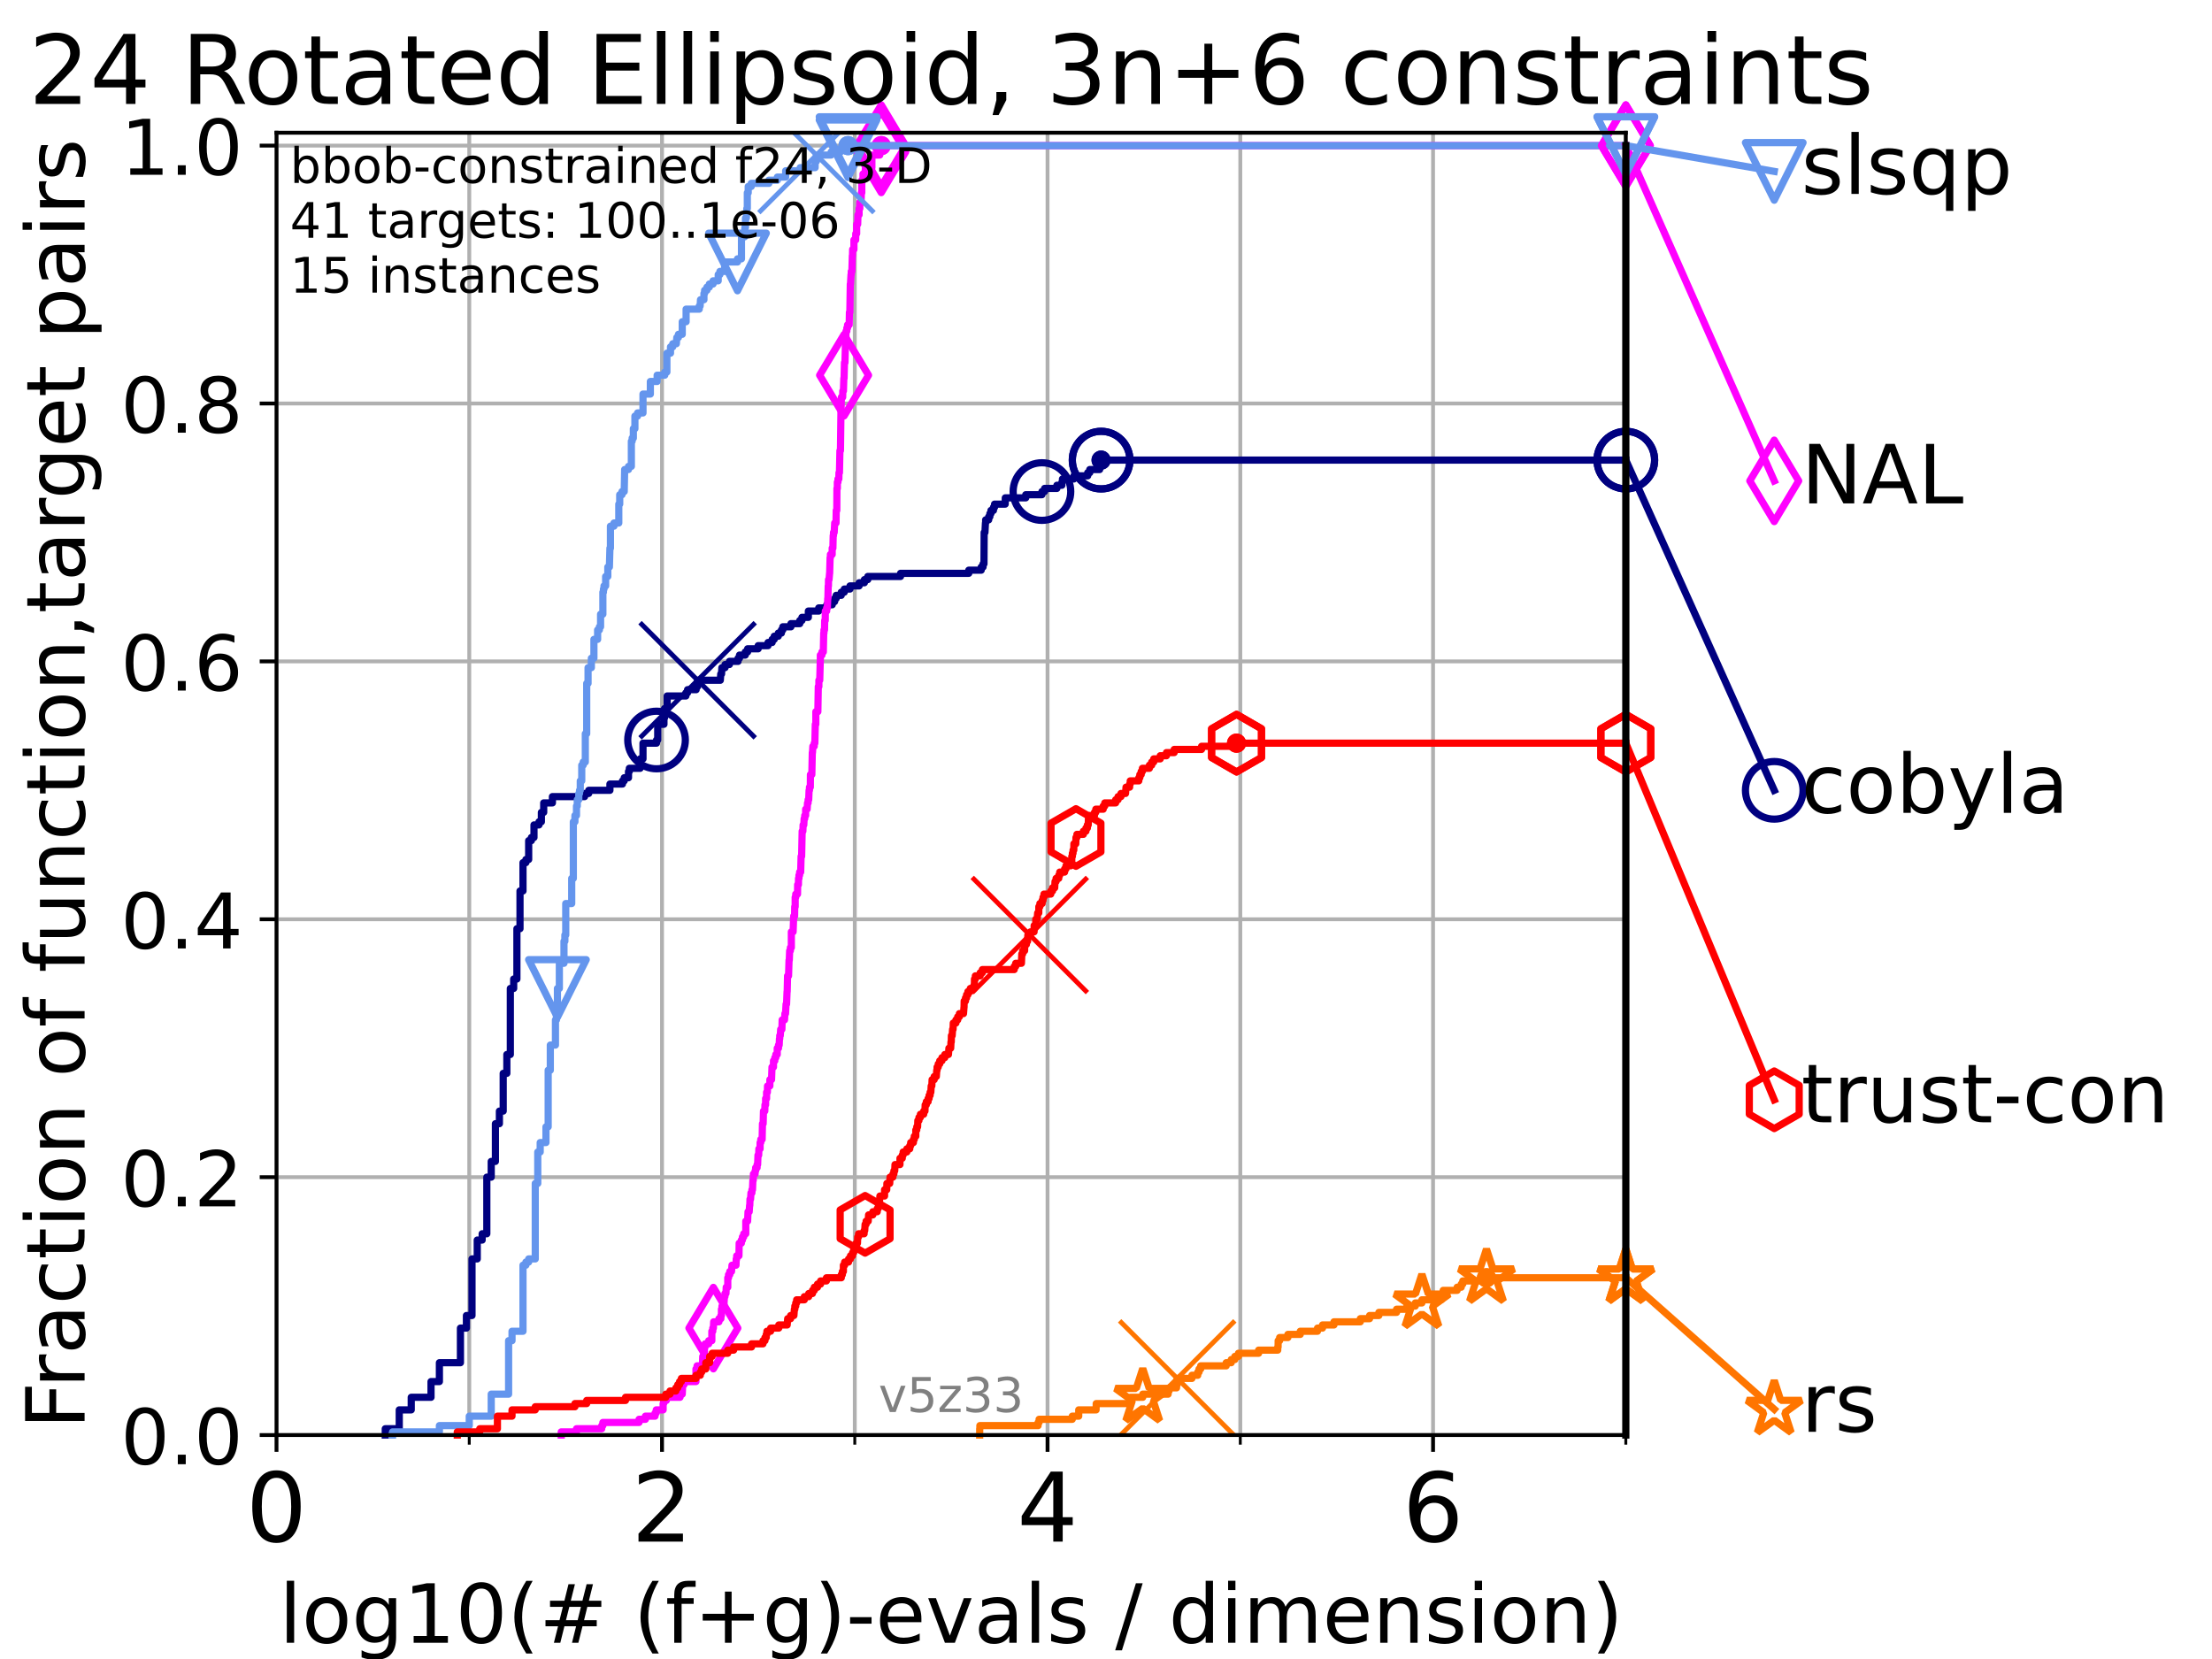 <?xml version="1.0" encoding="utf-8" standalone="no"?>
<!DOCTYPE svg PUBLIC "-//W3C//DTD SVG 1.1//EN"
  "http://www.w3.org/Graphics/SVG/1.1/DTD/svg11.dtd">
<!-- Created with matplotlib (https://matplotlib.org/) -->
<svg height="345.6pt" version="1.1" viewBox="0 0 460.8 345.6" width="460.8pt" xmlns="http://www.w3.org/2000/svg" xmlns:xlink="http://www.w3.org/1999/xlink">
 <defs>
  <style type="text/css">*{stroke-linecap:butt;stroke-linejoin:round;}</style>
 </defs>
 <g id="figure_1">
  <g id="patch_1">
   <path d="M 0 345.6 
L 460.8 345.6 
L 460.8 0 
L 0 0 
z
" style="fill:#ffffff;"/>
  </g>
  <g id="axes_1">
   <g id="patch_2">
    <path d="M 57.6 298.944 
L 338.688 298.944 
L 338.688 27.648 
L 57.6 27.648 
z
" style="fill:#ffffff;"/>
   </g>
   <g id="matplotlib.axis_1">
    <g id="xtick_1">
     <g id="line2d_1">
      <path clip-path="url(#p28f2ab5c69)" d="M 57.6 298.944 
L 57.6 27.648 
" style="fill:none;stroke:#b0b0b0;stroke-linecap:square;stroke-width:0.8;"/>
     </g>
     <g id="line2d_2">
      <defs>
       <path d="M 0 0 
L 0 3.5 
" id="mc898fd67bf" style="stroke:#000000;stroke-width:0.8;"/>
      </defs>
      <g>
       <use style="stroke:#000000;stroke-width:0.8;" x="57.6" xlink:href="#mc898fd67bf" y="298.944"/>
      </g>
     </g>
     <g id="text_1">
      <!-- 0 -->
      <g transform="translate(51.237 321.141)scale(0.2 -0.2)">
       <defs>
        <path d="M 31.781 66.406 
Q 24.172 66.406 20.328 58.906 
Q 16.5 51.422 16.5 36.375 
Q 16.5 21.391 20.328 13.891 
Q 24.172 6.391 31.781 6.391 
Q 39.453 6.391 43.281 13.891 
Q 47.125 21.391 47.125 36.375 
Q 47.125 51.422 43.281 58.906 
Q 39.453 66.406 31.781 66.406 
z
M 31.781 74.219 
Q 44.047 74.219 50.516 64.516 
Q 56.984 54.828 56.984 36.375 
Q 56.984 17.969 50.516 8.266 
Q 44.047 -1.422 31.781 -1.422 
Q 19.531 -1.422 13.062 8.266 
Q 6.594 17.969 6.594 36.375 
Q 6.594 54.828 13.062 64.516 
Q 19.531 74.219 31.781 74.219 
z
" id="DejaVuSans-48"/>
       </defs>
       <use xlink:href="#DejaVuSans-48"/>
      </g>
     </g>
    </g>
    <g id="xtick_2">
     <g id="line2d_3">
      <path clip-path="url(#p28f2ab5c69)" d="M 137.911 298.944 
L 137.911 27.648 
" style="fill:none;stroke:#b0b0b0;stroke-linecap:square;stroke-width:0.8;"/>
     </g>
     <g id="line2d_4">
      <g>
       <use style="stroke:#000000;stroke-width:0.8;" x="137.911" xlink:href="#mc898fd67bf" y="298.944"/>
      </g>
     </g>
     <g id="text_2">
      <!-- 2 -->
      <g transform="translate(131.548 321.141)scale(0.2 -0.2)">
       <defs>
        <path d="M 19.188 8.297 
L 53.609 8.297 
L 53.609 0 
L 7.328 0 
L 7.328 8.297 
Q 12.938 14.109 22.625 23.891 
Q 32.328 33.688 34.812 36.531 
Q 39.547 41.844 41.422 45.531 
Q 43.312 49.219 43.312 52.781 
Q 43.312 58.594 39.234 62.25 
Q 35.156 65.922 28.609 65.922 
Q 23.969 65.922 18.812 64.312 
Q 13.672 62.703 7.812 59.422 
L 7.812 69.391 
Q 13.766 71.781 18.938 73 
Q 24.125 74.219 28.422 74.219 
Q 39.75 74.219 46.484 68.547 
Q 53.219 62.891 53.219 53.422 
Q 53.219 48.922 51.531 44.891 
Q 49.859 40.875 45.406 35.406 
Q 44.188 33.984 37.641 27.219 
Q 31.109 20.453 19.188 8.297 
z
" id="DejaVuSans-50"/>
       </defs>
       <use xlink:href="#DejaVuSans-50"/>
      </g>
     </g>
    </g>
    <g id="xtick_3">
     <g id="line2d_5">
      <path clip-path="url(#p28f2ab5c69)" d="M 218.222 298.944 
L 218.222 27.648 
" style="fill:none;stroke:#b0b0b0;stroke-linecap:square;stroke-width:0.8;"/>
     </g>
     <g id="line2d_6">
      <g>
       <use style="stroke:#000000;stroke-width:0.8;" x="218.222" xlink:href="#mc898fd67bf" y="298.944"/>
      </g>
     </g>
     <g id="text_3">
      <!-- 4 -->
      <g transform="translate(211.859 321.141)scale(0.2 -0.2)">
       <defs>
        <path d="M 37.797 64.312 
L 12.891 25.391 
L 37.797 25.391 
z
M 35.203 72.906 
L 47.609 72.906 
L 47.609 25.391 
L 58.016 25.391 
L 58.016 17.188 
L 47.609 17.188 
L 47.609 0 
L 37.797 0 
L 37.797 17.188 
L 4.891 17.188 
L 4.891 26.703 
z
" id="DejaVuSans-52"/>
       </defs>
       <use xlink:href="#DejaVuSans-52"/>
      </g>
     </g>
    </g>
    <g id="xtick_4">
     <g id="line2d_7">
      <path clip-path="url(#p28f2ab5c69)" d="M 298.533 298.944 
L 298.533 27.648 
" style="fill:none;stroke:#b0b0b0;stroke-linecap:square;stroke-width:0.8;"/>
     </g>
     <g id="line2d_8">
      <g>
       <use style="stroke:#000000;stroke-width:0.8;" x="298.533" xlink:href="#mc898fd67bf" y="298.944"/>
      </g>
     </g>
     <g id="text_4">
      <!-- 6 -->
      <g transform="translate(292.17 321.141)scale(0.2 -0.2)">
       <defs>
        <path d="M 33.016 40.375 
Q 26.375 40.375 22.484 35.828 
Q 18.609 31.297 18.609 23.391 
Q 18.609 15.531 22.484 10.953 
Q 26.375 6.391 33.016 6.391 
Q 39.656 6.391 43.531 10.953 
Q 47.406 15.531 47.406 23.391 
Q 47.406 31.297 43.531 35.828 
Q 39.656 40.375 33.016 40.375 
z
M 52.594 71.297 
L 52.594 62.312 
Q 48.875 64.062 45.094 64.984 
Q 41.312 65.922 37.594 65.922 
Q 27.828 65.922 22.672 59.328 
Q 17.531 52.734 16.797 39.406 
Q 19.672 43.656 24.016 45.922 
Q 28.375 48.188 33.594 48.188 
Q 44.578 48.188 50.953 41.516 
Q 57.328 34.859 57.328 23.391 
Q 57.328 12.156 50.688 5.359 
Q 44.047 -1.422 33.016 -1.422 
Q 20.359 -1.422 13.672 8.266 
Q 6.984 17.969 6.984 36.375 
Q 6.984 53.656 15.188 63.938 
Q 23.391 74.219 37.203 74.219 
Q 40.922 74.219 44.703 73.484 
Q 48.484 72.75 52.594 71.297 
z
" id="DejaVuSans-54"/>
       </defs>
       <use xlink:href="#DejaVuSans-54"/>
      </g>
     </g>
    </g>
    <g id="xtick_5">
     <g id="line2d_9">
      <path clip-path="url(#p28f2ab5c69)" d="M 97.755 298.944 
L 97.755 27.648 
" style="fill:none;stroke:#b0b0b0;stroke-linecap:square;stroke-width:0.8;"/>
     </g>
     <g id="line2d_10">
      <defs>
       <path d="M 0 0 
L 0 2 
" id="m3637eb41c1" style="stroke:#000000;stroke-width:0.6;"/>
      </defs>
      <g>
       <use style="stroke:#000000;stroke-width:0.6;" x="97.755" xlink:href="#m3637eb41c1" y="298.944"/>
      </g>
     </g>
    </g>
    <g id="xtick_6">
     <g id="line2d_11">
      <path clip-path="url(#p28f2ab5c69)" d="M 178.066 298.944 
L 178.066 27.648 
" style="fill:none;stroke:#b0b0b0;stroke-linecap:square;stroke-width:0.8;"/>
     </g>
     <g id="line2d_12">
      <g>
       <use style="stroke:#000000;stroke-width:0.6;" x="178.066" xlink:href="#m3637eb41c1" y="298.944"/>
      </g>
     </g>
    </g>
    <g id="xtick_7">
     <g id="line2d_13">
      <path clip-path="url(#p28f2ab5c69)" d="M 258.377 298.944 
L 258.377 27.648 
" style="fill:none;stroke:#b0b0b0;stroke-linecap:square;stroke-width:0.8;"/>
     </g>
     <g id="line2d_14">
      <g>
       <use style="stroke:#000000;stroke-width:0.6;" x="258.377" xlink:href="#m3637eb41c1" y="298.944"/>
      </g>
     </g>
    </g>
    <g id="xtick_8">
     <g id="line2d_15">
      <path clip-path="url(#p28f2ab5c69)" d="M 338.688 298.944 
L 338.688 27.648 
" style="fill:none;stroke:#b0b0b0;stroke-linecap:square;stroke-width:0.8;"/>
     </g>
     <g id="line2d_16">
      <g>
       <use style="stroke:#000000;stroke-width:0.6;" x="338.688" xlink:href="#m3637eb41c1" y="298.944"/>
      </g>
     </g>
    </g>
    <g id="text_5">
     <!-- log10(# (f+g)-evals / dimension) -->
     <g transform="translate(58.145 342.218)scale(0.17 -0.17)">
      <defs>
       <path d="M 9.422 75.984 
L 18.406 75.984 
L 18.406 0 
L 9.422 0 
z
" id="DejaVuSans-108"/>
       <path d="M 30.609 48.391 
Q 23.391 48.391 19.188 42.75 
Q 14.984 37.109 14.984 27.297 
Q 14.984 17.484 19.156 11.844 
Q 23.344 6.203 30.609 6.203 
Q 37.797 6.203 41.984 11.859 
Q 46.188 17.531 46.188 27.297 
Q 46.188 37.016 41.984 42.703 
Q 37.797 48.391 30.609 48.391 
z
M 30.609 56 
Q 42.328 56 49.016 48.375 
Q 55.719 40.766 55.719 27.297 
Q 55.719 13.875 49.016 6.219 
Q 42.328 -1.422 30.609 -1.422 
Q 18.844 -1.422 12.172 6.219 
Q 5.516 13.875 5.516 27.297 
Q 5.516 40.766 12.172 48.375 
Q 18.844 56 30.609 56 
z
" id="DejaVuSans-111"/>
       <path d="M 45.406 27.984 
Q 45.406 37.75 41.375 43.109 
Q 37.359 48.484 30.078 48.484 
Q 22.859 48.484 18.828 43.109 
Q 14.797 37.75 14.797 27.984 
Q 14.797 18.266 18.828 12.891 
Q 22.859 7.516 30.078 7.516 
Q 37.359 7.516 41.375 12.891 
Q 45.406 18.266 45.406 27.984 
z
M 54.391 6.781 
Q 54.391 -7.172 48.188 -13.984 
Q 42 -20.797 29.203 -20.797 
Q 24.469 -20.797 20.266 -20.094 
Q 16.062 -19.391 12.109 -17.922 
L 12.109 -9.188 
Q 16.062 -11.328 19.922 -12.344 
Q 23.781 -13.375 27.781 -13.375 
Q 36.625 -13.375 41.016 -8.766 
Q 45.406 -4.156 45.406 5.172 
L 45.406 9.625 
Q 42.625 4.781 38.281 2.391 
Q 33.938 0 27.875 0 
Q 17.828 0 11.672 7.656 
Q 5.516 15.328 5.516 27.984 
Q 5.516 40.672 11.672 48.328 
Q 17.828 56 27.875 56 
Q 33.938 56 38.281 53.609 
Q 42.625 51.219 45.406 46.391 
L 45.406 54.688 
L 54.391 54.688 
z
" id="DejaVuSans-103"/>
       <path d="M 12.406 8.297 
L 28.516 8.297 
L 28.516 63.922 
L 10.984 60.406 
L 10.984 69.391 
L 28.422 72.906 
L 38.281 72.906 
L 38.281 8.297 
L 54.391 8.297 
L 54.391 0 
L 12.406 0 
z
" id="DejaVuSans-49"/>
       <path d="M 31 75.875 
Q 24.469 64.656 21.281 53.656 
Q 18.109 42.672 18.109 31.391 
Q 18.109 20.125 21.312 9.062 
Q 24.516 -2 31 -13.188 
L 23.188 -13.188 
Q 15.875 -1.703 12.234 9.375 
Q 8.594 20.453 8.594 31.391 
Q 8.594 42.281 12.203 53.312 
Q 15.828 64.359 23.188 75.875 
z
" id="DejaVuSans-40"/>
       <path d="M 51.125 44 
L 36.922 44 
L 32.812 27.688 
L 47.125 27.688 
z
M 43.797 71.781 
L 38.719 51.516 
L 52.984 51.516 
L 58.109 71.781 
L 65.922 71.781 
L 60.891 51.516 
L 76.125 51.516 
L 76.125 44 
L 58.984 44 
L 54.984 27.688 
L 70.516 27.688 
L 70.516 20.219 
L 53.078 20.219 
L 48 0 
L 40.188 0 
L 45.219 20.219 
L 30.906 20.219 
L 25.875 0 
L 18.016 0 
L 23.094 20.219 
L 7.719 20.219 
L 7.719 27.688 
L 24.906 27.688 
L 29 44 
L 13.281 44 
L 13.281 51.516 
L 30.906 51.516 
L 35.891 71.781 
z
" id="DejaVuSans-35"/>
       <path id="DejaVuSans-32"/>
       <path d="M 37.109 75.984 
L 37.109 68.5 
L 28.516 68.5 
Q 23.688 68.5 21.797 66.547 
Q 19.922 64.594 19.922 59.516 
L 19.922 54.688 
L 34.719 54.688 
L 34.719 47.703 
L 19.922 47.703 
L 19.922 0 
L 10.891 0 
L 10.891 47.703 
L 2.297 47.703 
L 2.297 54.688 
L 10.891 54.688 
L 10.891 58.5 
Q 10.891 67.625 15.141 71.797 
Q 19.391 75.984 28.609 75.984 
z
" id="DejaVuSans-102"/>
       <path d="M 46 62.703 
L 46 35.5 
L 73.188 35.5 
L 73.188 27.203 
L 46 27.203 
L 46 0 
L 37.797 0 
L 37.797 27.203 
L 10.594 27.203 
L 10.594 35.5 
L 37.797 35.5 
L 37.797 62.703 
z
" id="DejaVuSans-43"/>
       <path d="M 8.016 75.875 
L 15.828 75.875 
Q 23.141 64.359 26.781 53.312 
Q 30.422 42.281 30.422 31.391 
Q 30.422 20.453 26.781 9.375 
Q 23.141 -1.703 15.828 -13.188 
L 8.016 -13.188 
Q 14.5 -2 17.703 9.062 
Q 20.906 20.125 20.906 31.391 
Q 20.906 42.672 17.703 53.656 
Q 14.5 64.656 8.016 75.875 
z
" id="DejaVuSans-41"/>
       <path d="M 4.891 31.391 
L 31.203 31.391 
L 31.203 23.391 
L 4.891 23.391 
z
" id="DejaVuSans-45"/>
       <path d="M 56.203 29.594 
L 56.203 25.203 
L 14.891 25.203 
Q 15.484 15.922 20.484 11.062 
Q 25.484 6.203 34.422 6.203 
Q 39.594 6.203 44.453 7.469 
Q 49.312 8.734 54.109 11.281 
L 54.109 2.781 
Q 49.266 0.734 44.188 -0.344 
Q 39.109 -1.422 33.891 -1.422 
Q 20.797 -1.422 13.156 6.188 
Q 5.516 13.812 5.516 26.812 
Q 5.516 40.234 12.766 48.109 
Q 20.016 56 32.328 56 
Q 43.359 56 49.781 48.891 
Q 56.203 41.797 56.203 29.594 
z
M 47.219 32.234 
Q 47.125 39.594 43.094 43.984 
Q 39.062 48.391 32.422 48.391 
Q 24.906 48.391 20.391 44.141 
Q 15.875 39.891 15.188 32.172 
z
" id="DejaVuSans-101"/>
       <path d="M 2.984 54.688 
L 12.5 54.688 
L 29.594 8.797 
L 46.688 54.688 
L 56.203 54.688 
L 35.688 0 
L 23.484 0 
z
" id="DejaVuSans-118"/>
       <path d="M 34.281 27.484 
Q 23.391 27.484 19.188 25 
Q 14.984 22.516 14.984 16.5 
Q 14.984 11.719 18.141 8.906 
Q 21.297 6.109 26.703 6.109 
Q 34.188 6.109 38.703 11.406 
Q 43.219 16.703 43.219 25.484 
L 43.219 27.484 
z
M 52.203 31.203 
L 52.203 0 
L 43.219 0 
L 43.219 8.297 
Q 40.141 3.328 35.547 0.953 
Q 30.953 -1.422 24.312 -1.422 
Q 15.922 -1.422 10.953 3.297 
Q 6 8.016 6 15.922 
Q 6 25.141 12.172 29.828 
Q 18.359 34.516 30.609 34.516 
L 43.219 34.516 
L 43.219 35.406 
Q 43.219 41.609 39.141 45 
Q 35.062 48.391 27.688 48.391 
Q 23 48.391 18.547 47.266 
Q 14.109 46.141 10.016 43.891 
L 10.016 52.203 
Q 14.938 54.109 19.578 55.047 
Q 24.219 56 28.609 56 
Q 40.484 56 46.344 49.844 
Q 52.203 43.703 52.203 31.203 
z
" id="DejaVuSans-97"/>
       <path d="M 44.281 53.078 
L 44.281 44.578 
Q 40.484 46.531 36.375 47.5 
Q 32.281 48.484 27.875 48.484 
Q 21.188 48.484 17.844 46.438 
Q 14.5 44.391 14.5 40.281 
Q 14.5 37.156 16.891 35.375 
Q 19.281 33.594 26.516 31.984 
L 29.594 31.297 
Q 39.156 29.25 43.188 25.516 
Q 47.219 21.781 47.219 15.094 
Q 47.219 7.469 41.188 3.016 
Q 35.156 -1.422 24.609 -1.422 
Q 20.219 -1.422 15.453 -0.562 
Q 10.688 0.297 5.422 2 
L 5.422 11.281 
Q 10.406 8.688 15.234 7.391 
Q 20.062 6.109 24.812 6.109 
Q 31.156 6.109 34.562 8.281 
Q 37.984 10.453 37.984 14.406 
Q 37.984 18.062 35.516 20.016 
Q 33.062 21.969 24.703 23.781 
L 21.578 24.516 
Q 13.234 26.266 9.516 29.906 
Q 5.812 33.547 5.812 39.891 
Q 5.812 47.609 11.281 51.797 
Q 16.75 56 26.812 56 
Q 31.781 56 36.172 55.266 
Q 40.578 54.547 44.281 53.078 
z
" id="DejaVuSans-115"/>
       <path d="M 25.391 72.906 
L 33.688 72.906 
L 8.297 -9.281 
L 0 -9.281 
z
" id="DejaVuSans-47"/>
       <path d="M 45.406 46.391 
L 45.406 75.984 
L 54.391 75.984 
L 54.391 0 
L 45.406 0 
L 45.406 8.203 
Q 42.578 3.328 38.25 0.953 
Q 33.938 -1.422 27.875 -1.422 
Q 17.969 -1.422 11.734 6.484 
Q 5.516 14.406 5.516 27.297 
Q 5.516 40.188 11.734 48.094 
Q 17.969 56 27.875 56 
Q 33.938 56 38.25 53.625 
Q 42.578 51.266 45.406 46.391 
z
M 14.797 27.297 
Q 14.797 17.391 18.875 11.75 
Q 22.953 6.109 30.078 6.109 
Q 37.203 6.109 41.297 11.75 
Q 45.406 17.391 45.406 27.297 
Q 45.406 37.203 41.297 42.844 
Q 37.203 48.484 30.078 48.484 
Q 22.953 48.484 18.875 42.844 
Q 14.797 37.203 14.797 27.297 
z
" id="DejaVuSans-100"/>
       <path d="M 9.422 54.688 
L 18.406 54.688 
L 18.406 0 
L 9.422 0 
z
M 9.422 75.984 
L 18.406 75.984 
L 18.406 64.594 
L 9.422 64.594 
z
" id="DejaVuSans-105"/>
       <path d="M 52 44.188 
Q 55.375 50.25 60.062 53.125 
Q 64.75 56 71.094 56 
Q 79.641 56 84.281 50.016 
Q 88.922 44.047 88.922 33.016 
L 88.922 0 
L 79.891 0 
L 79.891 32.719 
Q 79.891 40.578 77.094 44.375 
Q 74.312 48.188 68.609 48.188 
Q 61.625 48.188 57.562 43.547 
Q 53.516 38.922 53.516 30.906 
L 53.516 0 
L 44.484 0 
L 44.484 32.719 
Q 44.484 40.625 41.703 44.406 
Q 38.922 48.188 33.109 48.188 
Q 26.219 48.188 22.156 43.531 
Q 18.109 38.875 18.109 30.906 
L 18.109 0 
L 9.078 0 
L 9.078 54.688 
L 18.109 54.688 
L 18.109 46.188 
Q 21.188 51.219 25.484 53.609 
Q 29.781 56 35.688 56 
Q 41.656 56 45.828 52.969 
Q 50 49.953 52 44.188 
z
" id="DejaVuSans-109"/>
       <path d="M 54.891 33.016 
L 54.891 0 
L 45.906 0 
L 45.906 32.719 
Q 45.906 40.484 42.875 44.328 
Q 39.844 48.188 33.797 48.188 
Q 26.516 48.188 22.312 43.547 
Q 18.109 38.922 18.109 30.906 
L 18.109 0 
L 9.078 0 
L 9.078 54.688 
L 18.109 54.688 
L 18.109 46.188 
Q 21.344 51.125 25.703 53.562 
Q 30.078 56 35.797 56 
Q 45.219 56 50.047 50.172 
Q 54.891 44.344 54.891 33.016 
z
" id="DejaVuSans-110"/>
      </defs>
      <use xlink:href="#DejaVuSans-108"/>
      <use x="27.783" xlink:href="#DejaVuSans-111"/>
      <use x="88.965" xlink:href="#DejaVuSans-103"/>
      <use x="152.441" xlink:href="#DejaVuSans-49"/>
      <use x="216.064" xlink:href="#DejaVuSans-48"/>
      <use x="279.688" xlink:href="#DejaVuSans-40"/>
      <use x="318.701" xlink:href="#DejaVuSans-35"/>
      <use x="402.49" xlink:href="#DejaVuSans-32"/>
      <use x="434.277" xlink:href="#DejaVuSans-40"/>
      <use x="473.291" xlink:href="#DejaVuSans-102"/>
      <use x="508.496" xlink:href="#DejaVuSans-43"/>
      <use x="592.285" xlink:href="#DejaVuSans-103"/>
      <use x="655.762" xlink:href="#DejaVuSans-41"/>
      <use x="694.775" xlink:href="#DejaVuSans-45"/>
      <use x="730.859" xlink:href="#DejaVuSans-101"/>
      <use x="792.383" xlink:href="#DejaVuSans-118"/>
      <use x="851.562" xlink:href="#DejaVuSans-97"/>
      <use x="912.842" xlink:href="#DejaVuSans-108"/>
      <use x="940.625" xlink:href="#DejaVuSans-115"/>
      <use x="992.725" xlink:href="#DejaVuSans-32"/>
      <use x="1024.512" xlink:href="#DejaVuSans-47"/>
      <use x="1058.203" xlink:href="#DejaVuSans-32"/>
      <use x="1089.99" xlink:href="#DejaVuSans-100"/>
      <use x="1153.467" xlink:href="#DejaVuSans-105"/>
      <use x="1181.25" xlink:href="#DejaVuSans-109"/>
      <use x="1278.662" xlink:href="#DejaVuSans-101"/>
      <use x="1340.186" xlink:href="#DejaVuSans-110"/>
      <use x="1403.564" xlink:href="#DejaVuSans-115"/>
      <use x="1455.664" xlink:href="#DejaVuSans-105"/>
      <use x="1483.447" xlink:href="#DejaVuSans-111"/>
      <use x="1544.629" xlink:href="#DejaVuSans-110"/>
      <use x="1608.008" xlink:href="#DejaVuSans-41"/>
     </g>
    </g>
   </g>
   <g id="matplotlib.axis_2">
    <g id="ytick_1">
     <g id="line2d_17">
      <path clip-path="url(#p28f2ab5c69)" d="M 57.6 298.944 
L 338.688 298.944 
" style="fill:none;stroke:#b0b0b0;stroke-linecap:square;stroke-width:0.8;"/>
     </g>
     <g id="line2d_18">
      <defs>
       <path d="M 0 0 
L -3.5 0 
" id="m5f1cc138cb" style="stroke:#000000;stroke-width:0.8;"/>
      </defs>
      <g>
       <use style="stroke:#000000;stroke-width:0.8;" x="57.6" xlink:href="#m5f1cc138cb" y="298.944"/>
      </g>
     </g>
     <g id="text_6">
      <!-- 0.0 -->
      <g transform="translate(25.155 305.023)scale(0.16 -0.16)">
       <defs>
        <path d="M 10.688 12.406 
L 21 12.406 
L 21 0 
L 10.688 0 
z
" id="DejaVuSans-46"/>
       </defs>
       <use xlink:href="#DejaVuSans-48"/>
       <use x="63.623" xlink:href="#DejaVuSans-46"/>
       <use x="95.41" xlink:href="#DejaVuSans-48"/>
      </g>
     </g>
    </g>
    <g id="ytick_2">
     <g id="line2d_19">
      <path clip-path="url(#p28f2ab5c69)" d="M 57.6 245.222 
L 338.688 245.222 
" style="fill:none;stroke:#b0b0b0;stroke-linecap:square;stroke-width:0.8;"/>
     </g>
     <g id="line2d_20">
      <g>
       <use style="stroke:#000000;stroke-width:0.8;" x="57.6" xlink:href="#m5f1cc138cb" y="245.222"/>
      </g>
     </g>
     <g id="text_7">
      <!-- 0.2 -->
      <g transform="translate(25.155 251.301)scale(0.16 -0.16)">
       <use xlink:href="#DejaVuSans-48"/>
       <use x="63.623" xlink:href="#DejaVuSans-46"/>
       <use x="95.41" xlink:href="#DejaVuSans-50"/>
      </g>
     </g>
    </g>
    <g id="ytick_3">
     <g id="line2d_21">
      <path clip-path="url(#p28f2ab5c69)" d="M 57.6 191.5 
L 338.688 191.5 
" style="fill:none;stroke:#b0b0b0;stroke-linecap:square;stroke-width:0.8;"/>
     </g>
     <g id="line2d_22">
      <g>
       <use style="stroke:#000000;stroke-width:0.8;" x="57.6" xlink:href="#m5f1cc138cb" y="191.5"/>
      </g>
     </g>
     <g id="text_8">
      <!-- 0.4 -->
      <g transform="translate(25.155 197.579)scale(0.16 -0.16)">
       <use xlink:href="#DejaVuSans-48"/>
       <use x="63.623" xlink:href="#DejaVuSans-46"/>
       <use x="95.41" xlink:href="#DejaVuSans-52"/>
      </g>
     </g>
    </g>
    <g id="ytick_4">
     <g id="line2d_23">
      <path clip-path="url(#p28f2ab5c69)" d="M 57.6 137.778 
L 338.688 137.778 
" style="fill:none;stroke:#b0b0b0;stroke-linecap:square;stroke-width:0.8;"/>
     </g>
     <g id="line2d_24">
      <g>
       <use style="stroke:#000000;stroke-width:0.8;" x="57.6" xlink:href="#m5f1cc138cb" y="137.778"/>
      </g>
     </g>
     <g id="text_9">
      <!-- 0.6 -->
      <g transform="translate(25.155 143.857)scale(0.16 -0.16)">
       <use xlink:href="#DejaVuSans-48"/>
       <use x="63.623" xlink:href="#DejaVuSans-46"/>
       <use x="95.41" xlink:href="#DejaVuSans-54"/>
      </g>
     </g>
    </g>
    <g id="ytick_5">
     <g id="line2d_25">
      <path clip-path="url(#p28f2ab5c69)" d="M 57.6 84.056 
L 338.688 84.056 
" style="fill:none;stroke:#b0b0b0;stroke-linecap:square;stroke-width:0.8;"/>
     </g>
     <g id="line2d_26">
      <g>
       <use style="stroke:#000000;stroke-width:0.8;" x="57.6" xlink:href="#m5f1cc138cb" y="84.056"/>
      </g>
     </g>
     <g id="text_10">
      <!-- 0.8 -->
      <g transform="translate(25.155 90.135)scale(0.16 -0.16)">
       <defs>
        <path d="M 31.781 34.625 
Q 24.75 34.625 20.719 30.859 
Q 16.703 27.094 16.703 20.516 
Q 16.703 13.922 20.719 10.156 
Q 24.75 6.391 31.781 6.391 
Q 38.812 6.391 42.859 10.172 
Q 46.922 13.969 46.922 20.516 
Q 46.922 27.094 42.891 30.859 
Q 38.875 34.625 31.781 34.625 
z
M 21.922 38.812 
Q 15.578 40.375 12.031 44.719 
Q 8.5 49.078 8.5 55.328 
Q 8.5 64.062 14.719 69.141 
Q 20.953 74.219 31.781 74.219 
Q 42.672 74.219 48.875 69.141 
Q 55.078 64.062 55.078 55.328 
Q 55.078 49.078 51.531 44.719 
Q 48 40.375 41.703 38.812 
Q 48.828 37.156 52.797 32.312 
Q 56.781 27.484 56.781 20.516 
Q 56.781 9.906 50.312 4.234 
Q 43.844 -1.422 31.781 -1.422 
Q 19.734 -1.422 13.25 4.234 
Q 6.781 9.906 6.781 20.516 
Q 6.781 27.484 10.781 32.312 
Q 14.797 37.156 21.922 38.812 
z
M 18.312 54.391 
Q 18.312 48.734 21.844 45.562 
Q 25.391 42.391 31.781 42.391 
Q 38.141 42.391 41.719 45.562 
Q 45.312 48.734 45.312 54.391 
Q 45.312 60.062 41.719 63.234 
Q 38.141 66.406 31.781 66.406 
Q 25.391 66.406 21.844 63.234 
Q 18.312 60.062 18.312 54.391 
z
" id="DejaVuSans-56"/>
       </defs>
       <use xlink:href="#DejaVuSans-48"/>
       <use x="63.623" xlink:href="#DejaVuSans-46"/>
       <use x="95.41" xlink:href="#DejaVuSans-56"/>
      </g>
     </g>
    </g>
    <g id="ytick_6">
     <g id="line2d_27">
      <path clip-path="url(#p28f2ab5c69)" d="M 57.6 30.334 
L 338.688 30.334 
" style="fill:none;stroke:#b0b0b0;stroke-linecap:square;stroke-width:0.8;"/>
     </g>
     <g id="line2d_28">
      <g>
       <use style="stroke:#000000;stroke-width:0.8;" x="57.6" xlink:href="#m5f1cc138cb" y="30.334"/>
      </g>
     </g>
     <g id="text_11">
      <!-- 1.0 -->
      <g transform="translate(25.155 36.413)scale(0.16 -0.16)">
       <use xlink:href="#DejaVuSans-49"/>
       <use x="63.623" xlink:href="#DejaVuSans-46"/>
       <use x="95.41" xlink:href="#DejaVuSans-48"/>
      </g>
     </g>
    </g>
    <g id="text_12">
     <!-- Fraction of function,target pairs -->
     <g transform="translate(17.62 297.681)rotate(-90)scale(0.17 -0.17)">
      <defs>
       <path d="M 9.812 72.906 
L 51.703 72.906 
L 51.703 64.594 
L 19.672 64.594 
L 19.672 43.109 
L 48.578 43.109 
L 48.578 34.812 
L 19.672 34.812 
L 19.672 0 
L 9.812 0 
z
" id="DejaVuSans-70"/>
       <path d="M 41.109 46.297 
Q 39.594 47.172 37.812 47.578 
Q 36.031 48 33.891 48 
Q 26.266 48 22.188 43.047 
Q 18.109 38.094 18.109 28.812 
L 18.109 0 
L 9.078 0 
L 9.078 54.688 
L 18.109 54.688 
L 18.109 46.188 
Q 20.953 51.172 25.484 53.578 
Q 30.031 56 36.531 56 
Q 37.453 56 38.578 55.875 
Q 39.703 55.766 41.062 55.516 
z
" id="DejaVuSans-114"/>
       <path d="M 48.781 52.594 
L 48.781 44.188 
Q 44.969 46.297 41.141 47.344 
Q 37.312 48.391 33.406 48.391 
Q 24.656 48.391 19.812 42.844 
Q 14.984 37.312 14.984 27.297 
Q 14.984 17.281 19.812 11.734 
Q 24.656 6.203 33.406 6.203 
Q 37.312 6.203 41.141 7.25 
Q 44.969 8.297 48.781 10.406 
L 48.781 2.094 
Q 45.016 0.344 40.984 -0.531 
Q 36.969 -1.422 32.422 -1.422 
Q 20.062 -1.422 12.781 6.344 
Q 5.516 14.109 5.516 27.297 
Q 5.516 40.672 12.859 48.328 
Q 20.219 56 33.016 56 
Q 37.156 56 41.109 55.141 
Q 45.062 54.297 48.781 52.594 
z
" id="DejaVuSans-99"/>
       <path d="M 18.312 70.219 
L 18.312 54.688 
L 36.812 54.688 
L 36.812 47.703 
L 18.312 47.703 
L 18.312 18.016 
Q 18.312 11.328 20.141 9.422 
Q 21.969 7.516 27.594 7.516 
L 36.812 7.516 
L 36.812 0 
L 27.594 0 
Q 17.188 0 13.234 3.875 
Q 9.281 7.766 9.281 18.016 
L 9.281 47.703 
L 2.688 47.703 
L 2.688 54.688 
L 9.281 54.688 
L 9.281 70.219 
z
" id="DejaVuSans-116"/>
       <path d="M 8.5 21.578 
L 8.5 54.688 
L 17.484 54.688 
L 17.484 21.922 
Q 17.484 14.156 20.5 10.266 
Q 23.531 6.391 29.594 6.391 
Q 36.859 6.391 41.078 11.031 
Q 45.312 15.672 45.312 23.688 
L 45.312 54.688 
L 54.297 54.688 
L 54.297 0 
L 45.312 0 
L 45.312 8.406 
Q 42.047 3.422 37.719 1 
Q 33.406 -1.422 27.688 -1.422 
Q 18.266 -1.422 13.375 4.438 
Q 8.5 10.297 8.5 21.578 
z
M 31.109 56 
z
" id="DejaVuSans-117"/>
       <path d="M 11.719 12.406 
L 22.016 12.406 
L 22.016 4 
L 14.016 -11.625 
L 7.719 -11.625 
L 11.719 4 
z
" id="DejaVuSans-44"/>
       <path d="M 18.109 8.203 
L 18.109 -20.797 
L 9.078 -20.797 
L 9.078 54.688 
L 18.109 54.688 
L 18.109 46.391 
Q 20.953 51.266 25.266 53.625 
Q 29.594 56 35.594 56 
Q 45.562 56 51.781 48.094 
Q 58.016 40.188 58.016 27.297 
Q 58.016 14.406 51.781 6.484 
Q 45.562 -1.422 35.594 -1.422 
Q 29.594 -1.422 25.266 0.953 
Q 20.953 3.328 18.109 8.203 
z
M 48.688 27.297 
Q 48.688 37.203 44.609 42.844 
Q 40.531 48.484 33.406 48.484 
Q 26.266 48.484 22.188 42.844 
Q 18.109 37.203 18.109 27.297 
Q 18.109 17.391 22.188 11.75 
Q 26.266 6.109 33.406 6.109 
Q 40.531 6.109 44.609 11.75 
Q 48.688 17.391 48.688 27.297 
z
" id="DejaVuSans-112"/>
      </defs>
      <use xlink:href="#DejaVuSans-70"/>
      <use x="50.27" xlink:href="#DejaVuSans-114"/>
      <use x="91.383" xlink:href="#DejaVuSans-97"/>
      <use x="152.662" xlink:href="#DejaVuSans-99"/>
      <use x="207.643" xlink:href="#DejaVuSans-116"/>
      <use x="246.852" xlink:href="#DejaVuSans-105"/>
      <use x="274.635" xlink:href="#DejaVuSans-111"/>
      <use x="335.816" xlink:href="#DejaVuSans-110"/>
      <use x="399.195" xlink:href="#DejaVuSans-32"/>
      <use x="430.982" xlink:href="#DejaVuSans-111"/>
      <use x="492.164" xlink:href="#DejaVuSans-102"/>
      <use x="527.369" xlink:href="#DejaVuSans-32"/>
      <use x="559.156" xlink:href="#DejaVuSans-102"/>
      <use x="594.361" xlink:href="#DejaVuSans-117"/>
      <use x="657.74" xlink:href="#DejaVuSans-110"/>
      <use x="721.119" xlink:href="#DejaVuSans-99"/>
      <use x="776.1" xlink:href="#DejaVuSans-116"/>
      <use x="815.309" xlink:href="#DejaVuSans-105"/>
      <use x="843.092" xlink:href="#DejaVuSans-111"/>
      <use x="904.273" xlink:href="#DejaVuSans-110"/>
      <use x="967.652" xlink:href="#DejaVuSans-44"/>
      <use x="999.439" xlink:href="#DejaVuSans-116"/>
      <use x="1038.648" xlink:href="#DejaVuSans-97"/>
      <use x="1099.928" xlink:href="#DejaVuSans-114"/>
      <use x="1139.291" xlink:href="#DejaVuSans-103"/>
      <use x="1202.768" xlink:href="#DejaVuSans-101"/>
      <use x="1264.291" xlink:href="#DejaVuSans-116"/>
      <use x="1303.5" xlink:href="#DejaVuSans-32"/>
      <use x="1335.287" xlink:href="#DejaVuSans-112"/>
      <use x="1398.764" xlink:href="#DejaVuSans-97"/>
      <use x="1460.043" xlink:href="#DejaVuSans-105"/>
      <use x="1487.826" xlink:href="#DejaVuSans-114"/>
      <use x="1528.939" xlink:href="#DejaVuSans-115"/>
     </g>
    </g>
   </g>
   <g id="line2d_29">
    <defs>
     <path d="M 0 1.5 
C 0.398 1.5 0.779 1.342 1.061 1.061 
C 1.342 0.779 1.5 0.398 1.5 0 
C 1.5 -0.398 1.342 -0.779 1.061 -1.061 
C 0.779 -1.342 0.398 -1.5 0 -1.5 
C -0.398 -1.5 -0.779 -1.342 -1.061 -1.061 
C -1.342 -0.779 -1.5 -0.398 -1.5 0 
C -1.5 0.398 -1.342 0.779 -1.061 1.061 
C -0.779 1.342 -0.398 1.5 0 1.5 
z
" id="m35b4be0821" style="stroke:#000080;"/>
    </defs>
    <g>
     <use style="fill:#000080;stroke:#000080;" x="229.382" xlink:href="#m35b4be0821" y="95.849"/>
     <use style="fill:#000080;stroke:#000080;" x="229.382" xlink:href="#m35b4be0821" y="95.849"/>
    </g>
   </g>
   <g id="line2d_30">
    <path d="M 80.259 298.944 
L 80.259 297.634 
L 83.172 297.634 
L 83.172 293.703 
L 85.667 293.703 
L 85.667 291.082 
L 89.79 291.082 
L 89.79 287.807 
L 91.535 287.807 
L 91.535 283.876 
L 95.918 283.876 
L 95.918 276.669 
L 97.164 276.669 
L 97.164 274.048 
L 98.327 274.048 
L 98.327 262.256 
L 99.418 262.256 
L 99.418 258.325 
L 100.444 258.325 
L 100.444 257.015 
L 101.413 257.015 
L 101.413 245.222 
L 102.331 245.222 
L 102.331 241.946 
L 103.203 241.946 
L 103.203 234.085 
L 104.034 234.085 
L 104.034 231.464 
L 104.826 231.464 
L 104.826 223.602 
L 105.585 223.602 
L 105.585 219.671 
L 106.312 219.671 
L 106.312 205.913 
L 107.009 205.913 
L 107.009 203.948 
L 107.68 203.948 
L 107.68 193.465 
L 108.326 193.465 
L 108.326 185.604 
L 108.949 185.604 
L 108.949 179.707 
L 109.55 179.707 
L 109.55 179.052 
L 110.132 179.052 
L 110.132 175.121 
L 110.694 175.121 
L 110.694 174.466 
L 111.239 174.466 
L 111.239 171.846 
L 112.281 171.846 
L 112.281 171.191 
L 112.779 171.191 
L 112.779 169.225 
L 113.264 169.225 
L 113.264 167.26 
L 115.077 167.26 
L 115.077 165.949 
L 121.785 165.949 
L 121.785 165.294 
L 122.643 165.294 
L 122.643 164.639 
L 127.057 164.639 
L 127.057 163.329 
L 129.668 163.329 
L 129.668 162.674 
L 130.037 162.674 
L 130.037 162.018 
L 130.927 162.018 
L 130.927 160.708 
L 131.099 160.708 
L 131.099 160.053 
L 133.353 160.053 
L 133.353 158.088 
L 133.947 158.088 
L 133.947 154.812 
L 136.77 154.812 
L 136.77 154.157 
L 137.016 154.157 
L 137.016 150.881 
L 138.313 150.881 
L 138.313 149.571 
L 138.426 149.571 
L 138.426 147.605 
L 138.982 147.605 
L 138.982 144.985 
L 142.884 144.985 
L 142.884 144.33 
L 143.23 144.33 
L 143.23 143.674 
L 145.021 143.674 
L 145.021 143.019 
L 145.327 143.019 
L 145.327 141.709 
L 150.057 141.709 
L 150.144 140.399 
L 150.316 140.399 
L 150.373 139.088 
L 151.042 139.088 
L 151.042 138.433 
L 151.949 138.433 
L 151.949 137.778 
L 153.75 137.778 
L 153.75 137.123 
L 154.052 137.123 
L 154.052 136.468 
L 155.254 136.468 
L 155.254 135.813 
L 155.742 135.813 
L 155.742 135.157 
L 157.939 135.157 
L 157.939 134.502 
L 159.989 134.502 
L 159.989 133.847 
L 160.852 133.847 
L 160.852 133.192 
L 161.284 133.192 
L 161.284 132.537 
L 162.13 132.537 
L 162.13 131.882 
L 162.785 131.882 
L 162.785 131.227 
L 163.076 131.227 
L 163.076 130.571 
L 164.763 130.571 
L 164.763 129.916 
L 166.606 129.916 
L 166.606 129.261 
L 167.06 129.261 
L 167.06 128.606 
L 168.395 128.606 
L 168.395 127.296 
L 170.554 127.296 
L 170.554 126.641 
L 172.224 126.641 
L 172.224 125.985 
L 173.372 125.985 
L 173.372 125.33 
L 173.867 125.33 
L 173.867 124.675 
L 174.189 124.675 
L 174.189 124.02 
L 175.246 124.02 
L 175.246 123.365 
L 175.883 123.365 
L 175.883 122.71 
L 177.067 122.71 
L 177.067 122.055 
L 178.972 122.055 
L 178.972 121.399 
L 180.069 121.399 
L 180.069 120.744 
L 180.774 120.744 
L 180.774 120.089 
L 187.602 120.089 
L 187.602 119.434 
L 201.814 119.434 
L 201.814 118.779 
L 204.406 118.779 
L 204.406 118.124 
L 204.787 118.124 
L 204.787 117.469 
L 204.98 117.469 
L 205.02 110.917 
L 205.183 110.917 
L 205.286 108.952 
L 205.327 108.952 
L 205.327 108.296 
L 205.962 108.296 
L 205.962 107.641 
L 206.206 107.641 
L 206.206 106.986 
L 206.433 106.986 
L 206.433 106.331 
L 206.955 106.331 
L 206.955 105.676 
L 207.185 105.676 
L 207.185 105.021 
L 209.402 105.021 
L 209.422 103.71 
L 213.683 103.71 
L 213.683 103.055 
L 217.056 103.055 
L 217.056 102.4 
L 217.612 102.4 
L 217.612 101.745 
L 220.172 101.745 
L 220.172 101.09 
L 221.213 101.09 
L 221.213 100.435 
L 221.329 100.435 
L 221.329 99.78 
L 223.706 99.78 
L 223.706 99.124 
L 226.59 99.124 
L 226.59 98.469 
L 227.018 98.469 
L 227.018 97.814 
L 229.079 97.814 
L 229.079 97.159 
L 229.252 97.159 
L 229.252 96.504 
L 229.382 96.504 
L 229.382 95.849 
L 338.688 95.849 
L 338.688 95.849 
" style="fill:none;stroke:#000080;stroke-linecap:square;stroke-width:1.5;"/>
   </g>
   <g id="line2d_31">
    <defs>
     <path d="M 0 6 
C 1.591 6 3.117 5.368 4.243 4.243 
C 5.368 3.117 6 1.591 6 0 
C 6 -1.591 5.368 -3.117 4.243 -4.243 
C 3.117 -5.368 1.591 -6 0 -6 
C -1.591 -6 -3.117 -5.368 -4.243 -4.243 
C -5.368 -3.117 -6 -1.591 -6 0 
C -6 1.591 -5.368 3.117 -4.243 4.243 
C -3.117 5.368 -1.591 6 0 6 
z
" id="mc54b5576da" style="stroke:#000080;stroke-width:1.5;"/>
    </defs>
    <g>
     <use style="fill-opacity:0;stroke:#000080;stroke-width:1.5;" x="136.77" xlink:href="#mc54b5576da" y="154.157"/>
     <use style="fill-opacity:0;stroke:#000080;stroke-width:1.5;" x="217.056" xlink:href="#mc54b5576da" y="102.4"/>
     <use style="fill-opacity:0;stroke:#000080;stroke-width:1.5;" x="229.382" xlink:href="#mc54b5576da" y="95.849"/>
     <use style="fill-opacity:0;stroke:#000080;stroke-width:1.5;" x="229.382" xlink:href="#mc54b5576da" y="95.849"/>
     <use style="fill-opacity:0;stroke:#000080;stroke-width:1.5;" x="338.688" xlink:href="#mc54b5576da" y="95.849"/>
    </g>
   </g>
   <g id="line2d_32">
    <path style="fill:none;stroke:#000080;stroke-linecap:square;stroke-width:1.5;"/>
    <g/>
   </g>
   <g id="line2d_33">
    <path clip-path="url(#p28f2ab5c69)" d="M 145.327 141.709 
" style="fill:none;stroke:#000080;stroke-linecap:square;stroke-width:1.5;"/>
    <defs>
     <path d="M -12 12 
L 12 -12 
M -12 -12 
L 12 12 
" id="mf5a6b492a3" style="stroke:#000080;"/>
    </defs>
    <g clip-path="url(#p28f2ab5c69)">
     <use style="fill:#000080;stroke:#000080;" x="145.327" xlink:href="#mf5a6b492a3" y="141.709"/>
    </g>
   </g>
   <g id="line2d_34">
    <defs>
     <path d="M 0 1.5 
C 0.398 1.5 0.779 1.342 1.061 1.061 
C 1.342 0.779 1.5 0.398 1.5 0 
C 1.5 -0.398 1.342 -0.779 1.061 -1.061 
C 0.779 -1.342 0.398 -1.5 0 -1.5 
C -0.398 -1.5 -0.779 -1.342 -1.061 -1.061 
C -1.342 -0.779 -1.5 -0.398 -1.5 0 
C -1.5 0.398 -1.342 0.779 -1.061 1.061 
C -0.779 1.342 -0.398 1.5 0 1.5 
z
" id="m447f210e33" style="stroke:#ff00ff;"/>
    </defs>
    <g>
     <use style="fill:#ff00ff;stroke:#ff00ff;" x="183.582" xlink:href="#m447f210e33" y="30.334"/>
     <use style="fill:#ff00ff;stroke:#ff00ff;" x="183.582" xlink:href="#m447f210e33" y="30.334"/>
    </g>
   </g>
   <g id="line2d_35">
    <path d="M 116.914 298.944 
L 116.914 298.289 
L 120.094 298.289 
L 120.094 297.634 
L 125.352 297.634 
L 125.352 296.979 
L 125.589 296.979 
L 125.589 296.323 
L 133.125 296.323 
L 133.125 295.668 
L 134.45 295.668 
L 134.45 295.013 
L 136.457 295.013 
L 136.457 294.358 
L 136.708 294.358 
L 136.708 293.703 
L 138.142 293.703 
L 138.142 292.393 
L 138.256 292.393 
L 138.256 291.737 
L 138.817 291.737 
L 138.817 291.082 
L 141.662 291.082 
L 141.662 290.427 
L 142.125 290.427 
L 142.216 288.462 
L 142.486 288.462 
L 142.486 287.807 
L 144.982 287.807 
L 144.982 285.186 
L 145.213 285.186 
L 145.213 284.531 
L 146.324 284.531 
L 146.396 282.565 
L 146.749 282.565 
L 146.749 280.6 
L 146.889 280.6 
L 146.889 279.945 
L 147.637 279.945 
L 147.637 279.29 
L 148.29 279.29 
L 148.29 277.324 
L 148.481 277.324 
L 148.481 276.669 
L 148.608 276.669 
L 148.671 275.359 
L 149.765 275.359 
L 149.765 274.704 
L 150.172 274.704 
L 150.172 274.048 
L 150.287 274.048 
L 150.287 272.738 
L 150.401 272.738 
L 150.401 272.083 
L 150.794 272.083 
L 150.905 270.118 
L 151.015 270.118 
L 151.015 269.462 
L 151.233 269.462 
L 151.287 268.152 
L 151.608 268.152 
L 151.608 266.187 
L 151.766 266.187 
L 151.766 265.532 
L 152.027 265.532 
L 152.027 264.876 
L 152.386 264.876 
L 152.487 263.566 
L 153.323 263.566 
L 153.371 262.256 
L 153.467 262.256 
L 153.467 261.601 
L 153.937 261.601 
L 153.983 258.98 
L 154.44 258.98 
L 154.44 258.325 
L 154.663 258.325 
L 154.663 257.67 
L 154.928 257.67 
L 154.928 257.015 
L 155.361 257.015 
L 155.361 254.394 
L 155.742 254.394 
L 155.825 252.429 
L 156.073 252.429 
L 156.155 251.118 
L 156.196 251.118 
L 156.236 249.808 
L 156.358 249.808 
L 156.439 248.498 
L 156.638 248.498 
L 156.638 247.843 
L 156.757 247.843 
L 156.836 245.877 
L 156.914 245.877 
L 156.953 244.567 
L 157.301 244.567 
L 157.301 243.912 
L 157.415 243.912 
L 157.415 243.257 
L 157.717 243.257 
L 157.717 242.601 
L 157.828 242.601 
L 157.902 240.636 
L 158.049 240.636 
L 158.086 239.326 
L 158.34 239.326 
L 158.34 238.015 
L 158.484 238.015 
L 158.484 237.36 
L 158.767 237.36 
L 158.837 234.085 
L 158.977 234.085 
L 159.046 231.464 
L 159.321 231.464 
L 159.355 230.154 
L 159.49 230.154 
L 159.49 228.843 
L 159.692 228.843 
L 159.692 227.533 
L 159.858 227.533 
L 159.891 226.223 
L 160.378 226.223 
L 160.378 224.912 
L 160.727 224.912 
L 160.821 222.292 
L 161.131 222.292 
L 161.131 220.982 
L 161.405 220.982 
L 161.405 220.326 
L 161.615 220.326 
L 161.615 219.671 
L 161.912 219.671 
L 161.912 218.361 
L 162.174 218.361 
L 162.174 217.706 
L 162.318 217.706 
L 162.375 216.396 
L 162.432 216.396 
L 162.432 215.74 
L 162.546 215.74 
L 162.631 214.43 
L 162.882 214.43 
L 162.938 212.465 
L 163.429 212.465 
L 163.51 211.154 
L 163.643 211.154 
L 163.749 209.189 
L 163.854 209.189 
L 163.959 206.568 
L 163.985 206.568 
L 164.063 203.293 
L 164.27 203.293 
L 164.372 200.017 
L 164.423 200.017 
L 164.499 198.052 
L 164.65 198.052 
L 164.65 197.396 
L 164.85 197.396 
L 164.85 194.121 
L 165.218 194.121 
L 165.315 191.5 
L 165.339 191.5 
L 165.339 190.845 
L 165.531 190.845 
L 165.555 188.879 
L 165.65 188.879 
L 165.65 186.914 
L 165.768 186.914 
L 165.768 186.259 
L 166.14 186.259 
L 166.163 184.293 
L 166.324 184.293 
L 166.346 182.983 
L 166.437 182.983 
L 166.437 182.328 
L 166.573 182.328 
L 166.573 181.673 
L 166.796 181.673 
L 166.884 178.397 
L 166.994 178.397 
L 167.104 173.156 
L 167.256 173.156 
L 167.299 171.846 
L 167.449 171.846 
L 167.513 170.535 
L 167.64 170.535 
L 167.64 169.88 
L 167.83 169.88 
L 167.83 168.57 
L 168.141 168.57 
L 168.222 167.26 
L 168.345 167.26 
L 168.345 166.604 
L 168.466 166.604 
L 168.547 164.639 
L 168.627 164.639 
L 168.627 163.984 
L 168.806 163.984 
L 168.825 161.363 
L 169.119 161.363 
L 169.216 156.777 
L 169.254 156.777 
L 169.331 155.467 
L 169.617 155.467 
L 169.617 154.812 
L 169.748 154.812 
L 169.842 150.881 
L 169.953 150.881 
L 169.953 148.26 
L 170.374 148.26 
L 170.464 143.019 
L 170.589 143.019 
L 170.589 141.709 
L 170.767 141.709 
L 170.873 137.778 
L 170.89 137.778 
L 170.89 136.468 
L 171.221 136.468 
L 171.221 135.813 
L 171.511 135.813 
L 171.595 131.882 
L 171.646 131.882 
L 171.646 131.227 
L 171.763 131.227 
L 171.796 129.261 
L 171.912 129.261 
L 171.929 127.296 
L 172.208 127.296 
L 172.208 126.641 
L 172.354 126.641 
L 172.434 124.675 
L 172.466 124.675 
L 172.53 122.055 
L 172.578 122.055 
L 172.594 120.744 
L 172.705 120.744 
L 172.815 119.434 
L 172.831 119.434 
L 172.925 116.158 
L 172.987 116.158 
L 172.987 115.503 
L 173.357 115.503 
L 173.357 114.193 
L 173.508 114.193 
L 173.569 111.572 
L 173.629 111.572 
L 173.629 110.917 
L 173.778 110.917 
L 173.882 108.952 
L 174.16 108.952 
L 174.204 106.331 
L 174.32 106.331 
L 174.348 101.745 
L 174.434 101.745 
L 174.434 100.435 
L 174.563 100.435 
L 174.563 99.78 
L 174.747 99.78 
L 174.775 98.469 
L 174.873 98.469 
L 174.97 93.883 
L 175.081 93.883 
L 175.191 85.366 
L 175.218 85.366 
L 175.273 82.746 
L 175.544 82.746 
L 175.571 81.435 
L 175.704 81.435 
L 175.784 78.815 
L 175.837 78.815 
L 175.916 75.539 
L 176.021 75.539 
L 176.125 71.608 
L 176.19 71.608 
L 176.242 68.988 
L 176.409 68.988 
L 176.409 68.333 
L 176.562 68.333 
L 176.562 67.677 
L 176.9 67.677 
L 176.95 65.057 
L 177.037 65.057 
L 177.135 59.161 
L 177.172 59.161 
L 177.282 57.195 
L 177.33 57.195 
L 177.33 56.54 
L 177.463 56.54 
L 177.559 53.264 
L 177.595 53.264 
L 177.619 51.954 
L 177.891 51.954 
L 177.891 49.988 
L 178.251 49.988 
L 178.274 48.678 
L 178.457 48.678 
L 178.457 46.713 
L 178.672 46.713 
L 178.728 44.747 
L 178.961 44.747 
L 178.961 43.437 
L 179.115 43.437 
L 179.115 42.127 
L 179.365 42.127 
L 179.441 40.161 
L 179.526 40.161 
L 179.526 37.541 
L 179.781 37.541 
L 179.781 36.23 
L 180.208 36.23 
L 180.29 34.92 
L 181.629 34.92 
L 181.629 32.3 
L 183.274 32.3 
L 183.274 31.644 
L 183.582 31.644 
L 183.582 30.334 
L 338.688 30.334 
L 338.688 30.334 
" style="fill:none;stroke:#ff00ff;stroke-linecap:square;stroke-width:1.5;"/>
   </g>
   <g id="line2d_36">
    <defs>
     <path d="M -0 8.485 
L 5.091 0 
L 0 -8.485 
L -5.091 -0 
z
" id="m0cb64d7b25" style="stroke:#ff00ff;stroke-linejoin:miter;stroke-width:1.5;"/>
    </defs>
    <g>
     <use style="fill-opacity:0;stroke:#ff00ff;stroke-linejoin:miter;stroke-width:1.5;" x="148.608" xlink:href="#m0cb64d7b25" y="276.669"/>
     <use style="fill-opacity:0;stroke:#ff00ff;stroke-linejoin:miter;stroke-width:1.5;" x="175.837" xlink:href="#m0cb64d7b25" y="78.16"/>
     <use style="fill-opacity:0;stroke:#ff00ff;stroke-linejoin:miter;stroke-width:1.5;" x="183.582" xlink:href="#m0cb64d7b25" y="31.644"/>
     <use style="fill-opacity:0;stroke:#ff00ff;stroke-linejoin:miter;stroke-width:1.5;" x="183.582" xlink:href="#m0cb64d7b25" y="30.334"/>
     <use style="fill-opacity:0;stroke:#ff00ff;stroke-linejoin:miter;stroke-width:1.5;" x="338.688" xlink:href="#m0cb64d7b25" y="30.334"/>
    </g>
   </g>
   <g id="line2d_37">
    <path style="fill:none;stroke:#ff00ff;stroke-linecap:square;stroke-width:1.5;"/>
    <g/>
   </g>
   <g id="line2d_38">
    <defs>
     <path d="M 0 1.5 
C 0.398 1.5 0.779 1.342 1.061 1.061 
C 1.342 0.779 1.5 0.398 1.5 0 
C 1.5 -0.398 1.342 -0.779 1.061 -1.061 
C 0.779 -1.342 0.398 -1.5 0 -1.5 
C -0.398 -1.5 -0.779 -1.342 -1.061 -1.061 
C -1.342 -0.779 -1.5 -0.398 -1.5 0 
C -1.5 0.398 -1.342 0.779 -1.061 1.061 
C -0.779 1.342 -0.398 1.5 0 1.5 
z
" id="md6795e11ce" style="stroke:#ff7500;"/>
    </defs>
    <g>
     <use style="fill:#ff7500;stroke:#ff7500;" x="309.662" xlink:href="#md6795e11ce" y="266.187"/>
     <use style="fill:#ff7500;stroke:#ff7500;" x="309.662" xlink:href="#md6795e11ce" y="266.187"/>
    </g>
   </g>
   <g id="line2d_39">
    <path d="M 204.084 298.944 
L 204.084 298.289 
L 204.087 298.289 
L 204.087 297.634 
L 204.125 297.634 
L 204.125 296.979 
L 216.255 296.979 
L 216.255 296.323 
L 216.459 296.323 
L 216.459 295.668 
L 223.372 295.668 
L 223.372 295.013 
L 224.716 295.013 
L 224.716 293.703 
L 228.337 293.703 
L 228.337 293.048 
L 228.36 293.048 
L 228.36 292.393 
L 235.471 292.393 
L 235.471 291.082 
L 238.055 291.082 
L 238.055 290.427 
L 243.342 290.427 
L 243.342 289.772 
L 243.533 289.772 
L 243.533 289.117 
L 245.099 289.117 
L 245.099 288.462 
L 245.233 288.462 
L 245.233 287.807 
L 245.238 287.807 
L 245.238 287.151 
L 248.296 287.151 
L 248.296 286.496 
L 249.51 286.496 
L 249.51 285.841 
L 249.78 285.841 
L 249.78 285.186 
L 250.124 285.186 
L 250.124 284.531 
L 255.436 284.531 
L 255.436 283.876 
L 256.492 283.876 
L 256.492 283.22 
L 257.241 283.22 
L 257.241 282.565 
L 257.987 282.565 
L 257.987 281.91 
L 262.194 281.91 
L 262.194 281.255 
L 266.177 281.255 
L 266.177 280.6 
L 266.252 280.6 
L 266.252 279.945 
L 266.262 279.945 
L 266.262 279.29 
L 266.57 279.29 
L 266.57 278.634 
L 268.291 278.634 
L 268.291 277.979 
L 270.868 277.979 
L 270.868 277.324 
L 274.458 277.324 
L 274.458 276.669 
L 275.501 276.669 
L 275.501 276.014 
L 277.891 276.014 
L 277.891 275.359 
L 283.378 275.359 
L 283.378 274.704 
L 285.31 274.704 
L 285.31 274.048 
L 287.244 274.048 
L 287.244 273.393 
L 290.927 273.393 
L 290.927 272.738 
L 293.082 272.738 
L 293.082 272.083 
L 294.83 272.083 
L 294.83 271.428 
L 296.208 271.428 
L 296.208 270.773 
L 300.252 270.773 
L 300.252 270.118 
L 300.474 270.118 
L 300.474 269.462 
L 300.645 269.462 
L 300.645 268.807 
L 303.55 268.807 
L 303.55 268.152 
L 304.4 268.152 
L 304.4 267.497 
L 304.724 267.497 
L 304.724 266.842 
L 309.662 266.842 
L 309.662 266.187 
L 338.688 266.187 
" style="fill:none;stroke:#ff7500;stroke-linecap:square;stroke-width:1.5;"/>
   </g>
   <g id="line2d_40">
    <defs>
     <path d="M 0 -6 
L -1.347 -1.854 
L -5.706 -1.854 
L -2.18 0.708 
L -3.527 4.854 
L -0 2.292 
L 3.527 4.854 
L 2.18 0.708 
L 5.706 -1.854 
L 1.347 -1.854 
z
" id="m2143f36b4c" style="stroke:#ff7500;stroke-linejoin:bevel;stroke-width:1.5;"/>
    </defs>
    <g>
     <use style="fill-opacity:0;stroke:#ff7500;stroke-linejoin:bevel;stroke-width:1.5;" x="238.055" xlink:href="#m2143f36b4c" y="291.082"/>
     <use style="fill-opacity:0;stroke:#ff7500;stroke-linejoin:bevel;stroke-width:1.5;" x="296.208" xlink:href="#m2143f36b4c" y="271.428"/>
     <use style="fill-opacity:0;stroke:#ff7500;stroke-linejoin:bevel;stroke-width:1.5;" x="309.662" xlink:href="#m2143f36b4c" y="266.187"/>
     <use style="fill-opacity:0;stroke:#ff7500;stroke-linejoin:bevel;stroke-width:1.5;" x="338.688" xlink:href="#m2143f36b4c" y="266.187"/>
    </g>
   </g>
   <g id="line2d_41">
    <path style="fill:none;stroke:#ff7500;stroke-linecap:square;stroke-width:1.5;"/>
    <g/>
   </g>
   <g id="line2d_42">
    <path clip-path="url(#p28f2ab5c69)" d="M 245.238 287.151 
" style="fill:none;stroke:#ff7500;stroke-linecap:square;stroke-width:1.5;"/>
    <defs>
     <path d="M -12 12 
L 12 -12 
M -12 -12 
L 12 12 
" id="m8a15f19c10" style="stroke:#ff7500;"/>
    </defs>
    <g clip-path="url(#p28f2ab5c69)">
     <use style="fill:#ff7500;stroke:#ff7500;" x="245.238" xlink:href="#m8a15f19c10" y="287.151"/>
    </g>
   </g>
   <g id="line2d_43">
    <defs>
     <path d="M 0 1.5 
C 0.398 1.5 0.779 1.342 1.061 1.061 
C 1.342 0.779 1.5 0.398 1.5 0 
C 1.5 -0.398 1.342 -0.779 1.061 -1.061 
C 0.779 -1.342 0.398 -1.5 0 -1.5 
C -0.398 -1.5 -0.779 -1.342 -1.061 -1.061 
C -1.342 -0.779 -1.5 -0.398 -1.5 0 
C -1.5 0.398 -1.342 0.779 -1.061 1.061 
C -0.779 1.342 -0.398 1.5 0 1.5 
z
" id="m61e068a9e1" style="stroke:#6495ed;"/>
    </defs>
    <g>
     <use style="fill:#6495ed;stroke:#6495ed;" x="176.663" xlink:href="#m61e068a9e1" y="30.334"/>
     <use style="fill:#6495ed;stroke:#6495ed;" x="176.663" xlink:href="#m61e068a9e1" y="30.334"/>
    </g>
   </g>
   <g id="line2d_44">
    <path d="M 81.776 298.944 
L 81.776 298.289 
L 91.535 298.289 
L 91.535 296.979 
L 97.755 296.979 
L 97.755 295.013 
L 102.331 295.013 
L 102.331 290.427 
L 105.952 290.427 
L 105.952 279.29 
L 106.664 279.29 
L 106.664 277.324 
L 108.949 277.324 
L 108.949 263.566 
L 109.55 263.566 
L 109.55 262.911 
L 110.132 262.911 
L 110.132 262.256 
L 111.506 262.256 
L 111.506 246.532 
L 112.026 246.532 
L 112.026 239.981 
L 112.532 239.981 
L 112.532 238.015 
L 113.735 238.015 
L 113.735 234.74 
L 114.194 234.74 
L 114.194 222.947 
L 114.641 222.947 
L 114.641 217.706 
L 115.711 217.706 
L 115.711 212.465 
L 115.918 212.465 
L 115.918 209.844 
L 116.122 209.844 
L 116.122 205.913 
L 116.523 205.913 
L 116.523 200.672 
L 117.486 200.672 
L 117.486 196.086 
L 117.673 196.086 
L 117.673 194.776 
L 117.857 194.776 
L 117.857 188.224 
L 119.097 188.224 
L 119.097 182.983 
L 119.436 182.983 
L 119.436 171.191 
L 119.768 171.191 
L 119.768 169.88 
L 120.094 169.88 
L 120.094 167.915 
L 120.255 167.915 
L 120.255 166.604 
L 120.572 166.604 
L 120.572 165.294 
L 120.728 165.294 
L 120.728 164.639 
L 120.883 164.639 
L 120.883 162.674 
L 121.189 162.674 
L 121.189 159.398 
L 121.49 159.398 
L 121.49 158.743 
L 121.931 158.743 
L 121.931 152.846 
L 122.22 152.846 
L 122.22 142.364 
L 122.503 142.364 
L 122.503 139.088 
L 123.193 139.088 
L 123.193 137.123 
L 123.725 137.123 
L 123.725 133.192 
L 124.495 133.192 
L 124.495 131.227 
L 124.867 131.227 
L 124.867 130.571 
L 125.111 130.571 
L 125.111 127.951 
L 125.589 127.951 
L 125.589 123.365 
L 125.706 123.365 
L 125.706 122.71 
L 125.823 122.71 
L 125.823 122.055 
L 126.168 122.055 
L 126.168 120.089 
L 126.618 120.089 
L 126.618 118.124 
L 126.948 118.124 
L 127.057 114.193 
L 127.165 114.193 
L 127.165 109.607 
L 127.903 109.607 
L 127.903 108.952 
L 128.905 108.952 
L 128.905 105.021 
L 129.099 105.021 
L 129.099 103.055 
L 129.574 103.055 
L 129.574 102.4 
L 130.037 102.4 
L 130.128 97.814 
L 130.927 97.814 
L 130.927 97.159 
L 131.524 97.159 
L 131.524 91.918 
L 131.691 91.918 
L 131.691 91.263 
L 131.938 91.263 
L 131.938 89.297 
L 132.263 89.297 
L 132.263 86.677 
L 132.816 86.677 
L 132.816 86.022 
L 133.947 86.022 
L 133.947 82.091 
L 135.482 82.091 
L 135.482 79.47 
L 136.894 79.47 
L 136.894 78.16 
L 138.483 78.16 
L 138.483 77.505 
L 138.927 77.505 
L 138.927 73.574 
L 139.678 73.574 
L 139.678 72.263 
L 140.145 72.263 
L 140.145 71.608 
L 140.896 71.608 
L 140.993 70.298 
L 141.331 70.298 
L 141.331 69.643 
L 142.125 69.643 
L 142.125 67.022 
L 142.928 67.022 
L 142.928 64.402 
L 145.666 64.402 
L 145.666 63.747 
L 145.851 63.747 
L 145.925 62.436 
L 146.644 62.436 
L 146.644 61.126 
L 146.784 61.126 
L 146.784 60.471 
L 147.267 60.471 
L 147.267 59.816 
L 147.77 59.816 
L 147.77 59.161 
L 148.545 59.161 
L 148.545 58.505 
L 149.617 58.505 
L 149.617 57.195 
L 149.97 57.195 
L 149.97 56.54 
L 150.96 56.54 
L 150.96 54.575 
L 153.633 54.575 
L 153.633 53.919 
L 154.462 53.919 
L 154.462 49.333 
L 155.124 49.333 
L 155.168 47.368 
L 155.297 47.368 
L 155.297 45.402 
L 155.489 45.402 
L 155.574 43.437 
L 155.679 43.437 
L 155.679 40.161 
L 155.867 40.161 
L 155.867 38.851 
L 156.499 38.851 
L 156.499 38.196 
L 160.168 38.196 
L 160.168 37.541 
L 161.941 37.541 
L 161.941 36.886 
L 163.67 36.886 
L 163.67 35.575 
L 166.696 35.575 
L 166.696 34.92 
L 169.805 34.92 
L 169.805 33.61 
L 170.073 33.61 
L 170.073 32.3 
L 173.142 32.3 
L 173.142 31.644 
L 175.109 31.644 
L 175.109 30.989 
L 176.663 30.989 
L 176.663 30.334 
L 338.688 30.334 
L 338.688 30.334 
" style="fill:none;stroke:#6495ed;stroke-linecap:square;stroke-width:1.5;"/>
   </g>
   <g id="line2d_45">
    <defs>
     <path d="M -0 6 
L 6 -6 
L -6 -6 
z
" id="m708b4755f3" style="stroke:#6495ed;stroke-linejoin:miter;stroke-width:1.5;"/>
    </defs>
    <g>
     <use style="fill-opacity:0;stroke:#6495ed;stroke-linejoin:miter;stroke-width:1.5;" x="116.122" xlink:href="#m708b4755f3" y="205.913"/>
     <use style="fill-opacity:0;stroke:#6495ed;stroke-linejoin:miter;stroke-width:1.5;" x="153.633" xlink:href="#m708b4755f3" y="54.575"/>
     <use style="fill-opacity:0;stroke:#6495ed;stroke-linejoin:miter;stroke-width:1.5;" x="176.663" xlink:href="#m708b4755f3" y="30.989"/>
     <use style="fill-opacity:0;stroke:#6495ed;stroke-linejoin:miter;stroke-width:1.5;" x="176.663" xlink:href="#m708b4755f3" y="30.334"/>
     <use style="fill-opacity:0;stroke:#6495ed;stroke-linejoin:miter;stroke-width:1.5;" x="338.688" xlink:href="#m708b4755f3" y="30.334"/>
    </g>
   </g>
   <g id="line2d_46">
    <path style="fill:none;stroke:#6495ed;stroke-linecap:square;stroke-width:1.5;"/>
    <g/>
   </g>
   <g id="line2d_47">
    <path clip-path="url(#p28f2ab5c69)" d="M 170.073 32.3 
" style="fill:none;stroke:#6495ed;stroke-linecap:square;stroke-width:1.5;"/>
    <defs>
     <path d="M -12 12 
L 12 -12 
M -12 -12 
L 12 12 
" id="m7e2cb6a981" style="stroke:#6495ed;"/>
    </defs>
    <g clip-path="url(#p28f2ab5c69)">
     <use style="fill:#6495ed;stroke:#6495ed;" x="170.073" xlink:href="#m7e2cb6a981" y="32.3"/>
    </g>
   </g>
   <g id="line2d_48">
    <defs>
     <path d="M 0 1.5 
C 0.398 1.5 0.779 1.342 1.061 1.061 
C 1.342 0.779 1.5 0.398 1.5 0 
C 1.5 -0.398 1.342 -0.779 1.061 -1.061 
C 0.779 -1.342 0.398 -1.5 0 -1.5 
C -0.398 -1.5 -0.779 -1.342 -1.061 -1.061 
C -1.342 -0.779 -1.5 -0.398 -1.5 0 
C -1.5 0.398 -1.342 0.779 -1.061 1.061 
C -0.779 1.342 -0.398 1.5 0 1.5 
z
" id="mc912fa0de2" style="stroke:#ff0000;"/>
    </defs>
    <g>
     <use style="fill:#ff0000;stroke:#ff0000;" x="257.595" xlink:href="#mc912fa0de2" y="154.812"/>
     <use style="fill:#ff0000;stroke:#ff0000;" x="257.595" xlink:href="#mc912fa0de2" y="154.812"/>
    </g>
   </g>
   <g id="line2d_49">
    <path d="M 95.26 298.944 
L 95.26 298.289 
L 99.938 298.289 
L 99.938 297.634 
L 103.623 297.634 
L 103.623 295.013 
L 106.664 295.013 
L 106.664 293.703 
L 111.506 293.703 
L 111.506 293.048 
L 119.768 293.048 
L 119.768 292.393 
L 122.22 292.393 
L 122.22 291.737 
L 130.309 291.737 
L 130.309 291.082 
L 138.706 291.082 
L 138.706 290.427 
L 139.573 290.427 
L 139.573 289.772 
L 140.797 289.772 
L 140.797 289.117 
L 141.187 289.117 
L 141.187 288.462 
L 141.568 288.462 
L 141.568 287.807 
L 141.941 287.807 
L 141.941 287.151 
L 144.982 287.151 
L 144.982 286.496 
L 145.888 286.496 
L 145.888 285.841 
L 146.18 285.841 
L 146.18 285.186 
L 147.027 285.186 
L 147.027 283.876 
L 147.835 283.876 
L 147.835 282.565 
L 148.354 282.565 
L 148.354 281.91 
L 151.608 281.91 
L 151.608 281.255 
L 152.836 281.255 
L 152.836 280.6 
L 156.559 280.6 
L 156.559 279.945 
L 158.942 279.945 
L 158.942 279.29 
L 159.355 279.29 
L 159.355 278.634 
L 159.625 278.634 
L 159.625 277.979 
L 159.758 277.979 
L 159.758 277.324 
L 160.538 277.324 
L 160.538 276.669 
L 162.232 276.669 
L 162.232 276.014 
L 163.985 276.014 
L 164.089 274.704 
L 164.7 274.704 
L 164.7 274.048 
L 165.387 274.048 
L 165.483 272.738 
L 165.578 272.738 
L 165.578 272.083 
L 165.768 272.083 
L 165.768 271.428 
L 165.955 271.428 
L 165.955 270.773 
L 167.556 270.773 
L 167.556 270.118 
L 168.466 270.118 
L 168.466 269.462 
L 169.254 269.462 
L 169.254 268.807 
L 169.636 268.807 
L 169.636 268.152 
L 170.302 268.152 
L 170.302 267.497 
L 170.943 267.497 
L 170.943 266.842 
L 172.159 266.842 
L 172.159 266.187 
L 175.259 266.187 
L 175.259 265.532 
L 175.477 265.532 
L 175.477 264.876 
L 175.691 264.876 
L 175.691 263.566 
L 175.955 263.566 
L 175.955 262.911 
L 176.776 262.911 
L 176.776 262.256 
L 177.172 262.256 
L 177.172 261.601 
L 177.607 261.601 
L 177.607 260.946 
L 177.844 260.946 
L 177.844 260.29 
L 178.217 260.29 
L 178.217 259.635 
L 178.355 259.635 
L 178.355 258.98 
L 178.627 258.98 
L 178.672 257.67 
L 178.851 257.67 
L 178.851 257.015 
L 180.011 257.015 
L 180.011 256.36 
L 180.136 256.36 
L 180.218 255.049 
L 180.423 255.049 
L 180.423 254.394 
L 180.864 254.394 
L 180.943 253.084 
L 181.827 253.084 
L 181.827 252.429 
L 182.74 252.429 
L 182.74 251.773 
L 182.952 251.773 
L 183.057 250.463 
L 183.196 250.463 
L 183.3 249.153 
L 184.271 249.153 
L 184.271 247.843 
L 184.722 247.843 
L 184.753 246.532 
L 185.345 246.532 
L 185.406 245.222 
L 186.007 245.222 
L 186.007 244.567 
L 186.212 244.567 
L 186.212 243.912 
L 186.386 243.912 
L 186.444 242.601 
L 187.477 242.601 
L 187.477 241.291 
L 187.958 241.291 
L 187.958 240.636 
L 188.142 240.636 
L 188.142 239.981 
L 188.907 239.981 
L 188.907 239.326 
L 189.521 239.326 
L 189.521 238.671 
L 189.713 238.671 
L 189.713 238.015 
L 190.276 238.015 
L 190.276 237.36 
L 190.46 237.36 
L 190.46 236.705 
L 190.777 236.705 
L 190.777 235.395 
L 190.977 235.395 
L 190.977 234.74 
L 191.154 234.74 
L 191.198 233.429 
L 191.437 233.429 
L 191.437 232.774 
L 191.737 232.774 
L 191.737 232.119 
L 192.424 232.119 
L 192.424 231.464 
L 192.687 231.464 
L 192.728 230.154 
L 192.967 230.154 
L 192.967 229.499 
L 193.339 229.499 
L 193.339 228.843 
L 193.55 228.843 
L 193.55 228.188 
L 193.76 228.188 
L 193.76 227.533 
L 193.91 227.533 
L 193.985 226.223 
L 194.115 226.223 
L 194.171 224.912 
L 194.609 224.912 
L 194.609 224.257 
L 195.053 224.257 
L 195.141 222.947 
L 195.21 222.947 
L 195.21 222.292 
L 195.452 222.292 
L 195.452 221.637 
L 195.759 221.637 
L 195.759 220.982 
L 196.224 220.982 
L 196.224 220.326 
L 196.821 220.326 
L 196.821 219.671 
L 197.582 219.671 
L 197.673 218.361 
L 198.047 218.361 
L 198.106 217.051 
L 198.165 217.051 
L 198.194 215.74 
L 198.354 215.74 
L 198.441 214.43 
L 198.542 214.43 
L 198.585 213.12 
L 199.136 213.12 
L 199.136 212.465 
L 199.507 212.465 
L 199.507 211.81 
L 199.857 211.81 
L 199.857 211.154 
L 200.715 211.154 
L 200.817 209.844 
L 200.829 209.844 
L 200.854 208.534 
L 201.129 208.534 
L 201.129 207.879 
L 201.351 207.879 
L 201.351 207.224 
L 201.63 207.224 
L 201.63 206.568 
L 202.129 206.568 
L 202.129 205.913 
L 202.873 205.913 
L 202.873 205.258 
L 202.985 205.258 
L 202.999 203.948 
L 203.184 203.948 
L 203.184 203.293 
L 204.19 203.293 
L 204.19 202.638 
L 204.642 202.638 
L 204.642 201.982 
L 211.28 201.982 
L 211.28 201.327 
L 211.588 201.327 
L 211.588 200.672 
L 212.782 200.672 
L 212.861 198.707 
L 213.044 198.707 
L 213.044 198.052 
L 213.444 198.052 
L 213.469 196.741 
L 213.818 196.741 
L 213.818 196.086 
L 214.063 196.086 
L 214.122 194.776 
L 214.668 194.776 
L 214.668 194.121 
L 215.42 194.121 
L 215.431 192.81 
L 215.76 192.81 
L 215.771 191.5 
L 216.063 191.5 
L 216.163 190.19 
L 216.397 190.19 
L 216.407 188.879 
L 216.624 188.879 
L 216.624 188.224 
L 217.101 188.224 
L 217.101 187.569 
L 217.279 187.569 
L 217.279 186.914 
L 217.474 186.914 
L 217.474 186.259 
L 218.895 186.259 
L 218.895 185.604 
L 219.267 185.604 
L 219.267 184.949 
L 219.712 184.949 
L 219.776 183.638 
L 220.002 183.638 
L 220.002 182.983 
L 220.556 182.983 
L 220.556 182.328 
L 220.76 182.328 
L 220.76 181.673 
L 221.777 181.673 
L 221.777 181.018 
L 222.054 181.018 
L 222.054 180.363 
L 223.035 180.363 
L 223.035 179.707 
L 223.263 179.707 
L 223.276 178.397 
L 223.397 178.397 
L 223.397 177.742 
L 223.535 177.742 
L 223.535 177.087 
L 223.692 177.087 
L 223.708 175.777 
L 224.105 175.777 
L 224.143 174.466 
L 224.339 174.466 
L 224.339 173.811 
L 225.688 173.811 
L 225.688 173.156 
L 226.222 173.156 
L 226.222 172.501 
L 226.519 172.501 
L 226.519 171.846 
L 226.698 171.846 
L 226.742 170.535 
L 226.959 170.535 
L 226.959 169.88 
L 228.003 169.88 
L 228.003 169.225 
L 228.277 169.225 
L 228.277 168.57 
L 229.817 168.57 
L 229.817 167.915 
L 230.145 167.915 
L 230.145 167.26 
L 232.41 167.26 
L 232.41 166.604 
L 232.911 166.604 
L 232.911 165.949 
L 233.517 165.949 
L 233.517 165.294 
L 234.47 165.294 
L 234.57 163.984 
L 235.322 163.984 
L 235.322 163.329 
L 235.445 163.329 
L 235.445 162.674 
L 237.233 162.674 
L 237.233 162.018 
L 237.444 162.018 
L 237.444 161.363 
L 237.733 161.363 
L 237.733 160.708 
L 237.982 160.708 
L 237.982 160.053 
L 239.44 160.053 
L 239.44 159.398 
L 239.918 159.398 
L 239.918 158.743 
L 240.343 158.743 
L 240.343 158.088 
L 241.7 158.088 
L 241.7 157.432 
L 242.993 157.432 
L 242.993 156.777 
L 244.606 156.777 
L 244.606 156.122 
L 250.308 156.122 
L 250.308 155.467 
L 257.595 155.467 
L 257.595 154.812 
L 338.688 154.812 
L 338.688 154.812 
" style="fill:none;stroke:#ff0000;stroke-linecap:square;stroke-width:1.5;"/>
   </g>
   <g id="line2d_50">
    <defs>
     <path d="M 0 -6 
L -5.196 -3 
L -5.196 3 
L -0 6 
L 5.196 3 
L 5.196 -3 
z
" id="m73a8a5d3f7" style="stroke:#ff0000;stroke-linejoin:miter;stroke-width:1.5;"/>
    </defs>
    <g>
     <use style="fill-opacity:0;stroke:#ff0000;stroke-linejoin:miter;stroke-width:1.5;" x="180.218" xlink:href="#m73a8a5d3f7" y="255.049"/>
     <use style="fill-opacity:0;stroke:#ff0000;stroke-linejoin:miter;stroke-width:1.5;" x="224.143" xlink:href="#m73a8a5d3f7" y="174.466"/>
     <use style="fill-opacity:0;stroke:#ff0000;stroke-linejoin:miter;stroke-width:1.5;" x="257.595" xlink:href="#m73a8a5d3f7" y="154.812"/>
     <use style="fill-opacity:0;stroke:#ff0000;stroke-linejoin:miter;stroke-width:1.5;" x="257.595" xlink:href="#m73a8a5d3f7" y="154.812"/>
     <use style="fill-opacity:0;stroke:#ff0000;stroke-linejoin:miter;stroke-width:1.5;" x="338.688" xlink:href="#m73a8a5d3f7" y="154.812"/>
    </g>
   </g>
   <g id="line2d_51">
    <path style="fill:none;stroke:#ff0000;stroke-linecap:square;stroke-width:1.5;"/>
    <g/>
   </g>
   <g id="line2d_52">
    <path clip-path="url(#p28f2ab5c69)" d="M 214.524 194.776 
" style="fill:none;stroke:#ff0000;stroke-linecap:square;stroke-width:1.5;"/>
    <defs>
     <path d="M -12 12 
L 12 -12 
M -12 -12 
L 12 12 
" id="m559d2ad663" style="stroke:#ff0000;"/>
    </defs>
    <g clip-path="url(#p28f2ab5c69)">
     <use style="fill:#ff0000;stroke:#ff0000;" x="214.524" xlink:href="#m559d2ad663" y="194.776"/>
    </g>
   </g>
   <g id="line2d_53">
    <path d="M 338.688 266.187 
L 369.608 293.572 
" style="fill:none;stroke:#ff7500;stroke-linecap:square;stroke-width:1.5;"/>
    <g>
     <use style="fill-opacity:0;stroke:#ff7500;stroke-linejoin:bevel;stroke-width:1.5;" x="338.688" xlink:href="#m2143f36b4c" y="266.187"/>
     <use style="fill-opacity:0;stroke:#ff7500;stroke-linejoin:bevel;stroke-width:1.5;" x="369.608" xlink:href="#m2143f36b4c" y="293.572"/>
    </g>
   </g>
   <g id="line2d_54">
    <path d="M 338.688 154.812 
L 369.608 229.105 
" style="fill:none;stroke:#ff0000;stroke-linecap:square;stroke-width:1.5;"/>
    <g>
     <use style="fill-opacity:0;stroke:#ff0000;stroke-linejoin:miter;stroke-width:1.5;" x="338.688" xlink:href="#m73a8a5d3f7" y="154.812"/>
     <use style="fill-opacity:0;stroke:#ff0000;stroke-linejoin:miter;stroke-width:1.5;" x="369.608" xlink:href="#m73a8a5d3f7" y="229.105"/>
    </g>
   </g>
   <g id="line2d_55">
    <path d="M 338.688 95.849 
L 369.608 164.639 
" style="fill:none;stroke:#000080;stroke-linecap:square;stroke-width:1.5;"/>
    <g>
     <use style="fill-opacity:0;stroke:#000080;stroke-width:1.5;" x="338.688" xlink:href="#mc54b5576da" y="95.849"/>
     <use style="fill-opacity:0;stroke:#000080;stroke-width:1.5;" x="369.608" xlink:href="#mc54b5576da" y="164.639"/>
    </g>
   </g>
   <g id="line2d_56">
    <path d="M 338.688 30.334 
L 369.608 100.173 
" style="fill:none;stroke:#ff00ff;stroke-linecap:square;stroke-width:1.5;"/>
    <g>
     <use style="fill-opacity:0;stroke:#ff00ff;stroke-linejoin:miter;stroke-width:1.5;" x="338.688" xlink:href="#m0cb64d7b25" y="30.334"/>
     <use style="fill-opacity:0;stroke:#ff00ff;stroke-linejoin:miter;stroke-width:1.5;" x="369.608" xlink:href="#m0cb64d7b25" y="100.173"/>
    </g>
   </g>
   <g id="line2d_57">
    <path d="M 338.688 30.334 
L 369.608 35.706 
" style="fill:none;stroke:#6495ed;stroke-linecap:square;stroke-width:1.5;"/>
    <g>
     <use style="fill-opacity:0;stroke:#6495ed;stroke-linejoin:miter;stroke-width:1.5;" x="338.688" xlink:href="#m708b4755f3" y="30.334"/>
     <use style="fill-opacity:0;stroke:#6495ed;stroke-linejoin:miter;stroke-width:1.5;" x="369.608" xlink:href="#m708b4755f3" y="35.706"/>
    </g>
   </g>
   <g id="line2d_58">
    <path d="M 338.688 298.944 
L 338.688 30.334 
" style="fill:none;stroke:#000000;stroke-linecap:square;stroke-width:1.5;"/>
   </g>
   <g id="patch_3">
    <path d="M 57.6 298.944 
L 57.6 27.648 
" style="fill:none;stroke:#000000;stroke-linecap:square;stroke-linejoin:miter;stroke-width:0.8;"/>
   </g>
   <g id="patch_4">
    <path d="M 338.688 298.944 
L 338.688 27.648 
" style="fill:none;stroke:#000000;stroke-linecap:square;stroke-linejoin:miter;stroke-width:0.8;"/>
   </g>
   <g id="patch_5">
    <path d="M 57.6 298.944 
L 338.688 298.944 
" style="fill:none;stroke:#000000;stroke-linecap:square;stroke-linejoin:miter;stroke-width:0.8;"/>
   </g>
   <g id="patch_6">
    <path d="M 57.6 27.648 
L 338.688 27.648 
" style="fill:none;stroke:#000000;stroke-linecap:square;stroke-linejoin:miter;stroke-width:0.8;"/>
   </g>
   <g id="text_13">
    <!-- rs -->
    <g transform="translate(375.229 298.263)scale(0.17 -0.17)">
     <use xlink:href="#DejaVuSans-114"/>
     <use x="41.113" xlink:href="#DejaVuSans-115"/>
    </g>
   </g>
   <g id="text_14">
    <!-- trust-con -->
    <g transform="translate(375.229 233.796)scale(0.17 -0.17)">
     <use xlink:href="#DejaVuSans-116"/>
     <use x="39.209" xlink:href="#DejaVuSans-114"/>
     <use x="80.322" xlink:href="#DejaVuSans-117"/>
     <use x="143.701" xlink:href="#DejaVuSans-115"/>
     <use x="195.801" xlink:href="#DejaVuSans-116"/>
     <use x="235.01" xlink:href="#DejaVuSans-45"/>
     <use x="271.094" xlink:href="#DejaVuSans-99"/>
     <use x="326.074" xlink:href="#DejaVuSans-111"/>
     <use x="387.256" xlink:href="#DejaVuSans-110"/>
    </g>
   </g>
   <g id="text_15">
    <!-- cobyla -->
    <g transform="translate(375.229 169.33)scale(0.17 -0.17)">
     <defs>
      <path d="M 48.688 27.297 
Q 48.688 37.203 44.609 42.844 
Q 40.531 48.484 33.406 48.484 
Q 26.266 48.484 22.188 42.844 
Q 18.109 37.203 18.109 27.297 
Q 18.109 17.391 22.188 11.75 
Q 26.266 6.109 33.406 6.109 
Q 40.531 6.109 44.609 11.75 
Q 48.688 17.391 48.688 27.297 
z
M 18.109 46.391 
Q 20.953 51.266 25.266 53.625 
Q 29.594 56 35.594 56 
Q 45.562 56 51.781 48.094 
Q 58.016 40.188 58.016 27.297 
Q 58.016 14.406 51.781 6.484 
Q 45.562 -1.422 35.594 -1.422 
Q 29.594 -1.422 25.266 0.953 
Q 20.953 3.328 18.109 8.203 
L 18.109 0 
L 9.078 0 
L 9.078 75.984 
L 18.109 75.984 
z
" id="DejaVuSans-98"/>
      <path d="M 32.172 -5.078 
Q 28.375 -14.844 24.75 -17.812 
Q 21.141 -20.797 15.094 -20.797 
L 7.906 -20.797 
L 7.906 -13.281 
L 13.188 -13.281 
Q 16.891 -13.281 18.938 -11.516 
Q 21 -9.766 23.484 -3.219 
L 25.094 0.875 
L 2.984 54.688 
L 12.5 54.688 
L 29.594 11.922 
L 46.688 54.688 
L 56.203 54.688 
z
" id="DejaVuSans-121"/>
     </defs>
     <use xlink:href="#DejaVuSans-99"/>
     <use x="54.98" xlink:href="#DejaVuSans-111"/>
     <use x="116.162" xlink:href="#DejaVuSans-98"/>
     <use x="179.639" xlink:href="#DejaVuSans-121"/>
     <use x="238.818" xlink:href="#DejaVuSans-108"/>
     <use x="266.602" xlink:href="#DejaVuSans-97"/>
    </g>
   </g>
   <g id="text_16">
    <!-- NAL -->
    <g transform="translate(375.229 104.864)scale(0.17 -0.17)">
     <defs>
      <path d="M 9.812 72.906 
L 23.094 72.906 
L 55.422 11.922 
L 55.422 72.906 
L 64.984 72.906 
L 64.984 0 
L 51.703 0 
L 19.391 60.984 
L 19.391 0 
L 9.812 0 
z
" id="DejaVuSans-78"/>
      <path d="M 34.188 63.188 
L 20.797 26.906 
L 47.609 26.906 
z
M 28.609 72.906 
L 39.797 72.906 
L 67.578 0 
L 57.328 0 
L 50.688 18.703 
L 17.828 18.703 
L 11.188 0 
L 0.781 0 
z
" id="DejaVuSans-65"/>
      <path d="M 9.812 72.906 
L 19.672 72.906 
L 19.672 8.297 
L 55.172 8.297 
L 55.172 0 
L 9.812 0 
z
" id="DejaVuSans-76"/>
     </defs>
     <use xlink:href="#DejaVuSans-78"/>
     <use x="74.805" xlink:href="#DejaVuSans-65"/>
     <use x="143.213" xlink:href="#DejaVuSans-76"/>
    </g>
   </g>
   <g id="text_17">
    <!-- slsqp -->
    <g transform="translate(375.229 40.397)scale(0.17 -0.17)">
     <defs>
      <path d="M 14.797 27.297 
Q 14.797 17.391 18.875 11.75 
Q 22.953 6.109 30.078 6.109 
Q 37.203 6.109 41.297 11.75 
Q 45.406 17.391 45.406 27.297 
Q 45.406 37.203 41.297 42.844 
Q 37.203 48.484 30.078 48.484 
Q 22.953 48.484 18.875 42.844 
Q 14.797 37.203 14.797 27.297 
z
M 45.406 8.203 
Q 42.578 3.328 38.25 0.953 
Q 33.938 -1.422 27.875 -1.422 
Q 17.969 -1.422 11.734 6.484 
Q 5.516 14.406 5.516 27.297 
Q 5.516 40.188 11.734 48.094 
Q 17.969 56 27.875 56 
Q 33.938 56 38.25 53.625 
Q 42.578 51.266 45.406 46.391 
L 45.406 54.688 
L 54.391 54.688 
L 54.391 -20.797 
L 45.406 -20.797 
z
" id="DejaVuSans-113"/>
     </defs>
     <use xlink:href="#DejaVuSans-115"/>
     <use x="52.1" xlink:href="#DejaVuSans-108"/>
     <use x="79.883" xlink:href="#DejaVuSans-115"/>
     <use x="131.982" xlink:href="#DejaVuSans-113"/>
     <use x="195.459" xlink:href="#DejaVuSans-112"/>
    </g>
   </g>
   <g id="text_18">
    <!-- bbob-constrained f24, 3-D -->
    <g transform="translate(60.411 38.111)scale(0.102 -0.102)">
     <defs>
      <path d="M 40.578 39.312 
Q 47.656 37.797 51.625 33 
Q 55.609 28.219 55.609 21.188 
Q 55.609 10.406 48.188 4.484 
Q 40.766 -1.422 27.094 -1.422 
Q 22.516 -1.422 17.656 -0.516 
Q 12.797 0.391 7.625 2.203 
L 7.625 11.719 
Q 11.719 9.328 16.594 8.109 
Q 21.484 6.891 26.812 6.891 
Q 36.078 6.891 40.938 10.547 
Q 45.797 14.203 45.797 21.188 
Q 45.797 27.641 41.281 31.266 
Q 36.766 34.906 28.719 34.906 
L 20.219 34.906 
L 20.219 43.016 
L 29.109 43.016 
Q 36.375 43.016 40.234 45.922 
Q 44.094 48.828 44.094 54.297 
Q 44.094 59.906 40.109 62.906 
Q 36.141 65.922 28.719 65.922 
Q 24.656 65.922 20.016 65.031 
Q 15.375 64.156 9.812 62.312 
L 9.812 71.094 
Q 15.438 72.656 20.344 73.438 
Q 25.25 74.219 29.594 74.219 
Q 40.828 74.219 47.359 69.109 
Q 53.906 64.016 53.906 55.328 
Q 53.906 49.266 50.438 45.094 
Q 46.969 40.922 40.578 39.312 
z
" id="DejaVuSans-51"/>
      <path d="M 19.672 64.797 
L 19.672 8.109 
L 31.594 8.109 
Q 46.688 8.109 53.688 14.938 
Q 60.688 21.781 60.688 36.531 
Q 60.688 51.172 53.688 57.984 
Q 46.688 64.797 31.594 64.797 
z
M 9.812 72.906 
L 30.078 72.906 
Q 51.266 72.906 61.172 64.094 
Q 71.094 55.281 71.094 36.531 
Q 71.094 17.672 61.125 8.828 
Q 51.172 0 30.078 0 
L 9.812 0 
z
" id="DejaVuSans-68"/>
     </defs>
     <use xlink:href="#DejaVuSans-98"/>
     <use x="63.477" xlink:href="#DejaVuSans-98"/>
     <use x="126.953" xlink:href="#DejaVuSans-111"/>
     <use x="188.135" xlink:href="#DejaVuSans-98"/>
     <use x="251.611" xlink:href="#DejaVuSans-45"/>
     <use x="287.695" xlink:href="#DejaVuSans-99"/>
     <use x="342.676" xlink:href="#DejaVuSans-111"/>
     <use x="403.857" xlink:href="#DejaVuSans-110"/>
     <use x="467.236" xlink:href="#DejaVuSans-115"/>
     <use x="519.336" xlink:href="#DejaVuSans-116"/>
     <use x="558.545" xlink:href="#DejaVuSans-114"/>
     <use x="599.658" xlink:href="#DejaVuSans-97"/>
     <use x="660.938" xlink:href="#DejaVuSans-105"/>
     <use x="688.721" xlink:href="#DejaVuSans-110"/>
     <use x="752.1" xlink:href="#DejaVuSans-101"/>
     <use x="813.623" xlink:href="#DejaVuSans-100"/>
     <use x="877.1" xlink:href="#DejaVuSans-32"/>
     <use x="908.887" xlink:href="#DejaVuSans-102"/>
     <use x="944.092" xlink:href="#DejaVuSans-50"/>
     <use x="1007.715" xlink:href="#DejaVuSans-52"/>
     <use x="1071.338" xlink:href="#DejaVuSans-44"/>
     <use x="1103.125" xlink:href="#DejaVuSans-32"/>
     <use x="1134.912" xlink:href="#DejaVuSans-51"/>
     <use x="1198.535" xlink:href="#DejaVuSans-45"/>
     <use x="1234.619" xlink:href="#DejaVuSans-68"/>
    </g>
    <!-- 41 targets: 100..1e-06 -->
    <g transform="translate(60.411 49.533)scale(0.102 -0.102)">
     <defs>
      <path d="M 11.719 12.406 
L 22.016 12.406 
L 22.016 0 
L 11.719 0 
z
M 11.719 51.703 
L 22.016 51.703 
L 22.016 39.312 
L 11.719 39.312 
z
" id="DejaVuSans-58"/>
     </defs>
     <use xlink:href="#DejaVuSans-52"/>
     <use x="63.623" xlink:href="#DejaVuSans-49"/>
     <use x="127.246" xlink:href="#DejaVuSans-32"/>
     <use x="159.033" xlink:href="#DejaVuSans-116"/>
     <use x="198.242" xlink:href="#DejaVuSans-97"/>
     <use x="259.521" xlink:href="#DejaVuSans-114"/>
     <use x="298.885" xlink:href="#DejaVuSans-103"/>
     <use x="362.361" xlink:href="#DejaVuSans-101"/>
     <use x="423.885" xlink:href="#DejaVuSans-116"/>
     <use x="463.094" xlink:href="#DejaVuSans-115"/>
     <use x="515.193" xlink:href="#DejaVuSans-58"/>
     <use x="548.885" xlink:href="#DejaVuSans-32"/>
     <use x="580.672" xlink:href="#DejaVuSans-49"/>
     <use x="644.295" xlink:href="#DejaVuSans-48"/>
     <use x="707.918" xlink:href="#DejaVuSans-48"/>
     <use x="771.541" xlink:href="#DejaVuSans-46"/>
     <use x="803.328" xlink:href="#DejaVuSans-46"/>
     <use x="835.115" xlink:href="#DejaVuSans-49"/>
     <use x="898.738" xlink:href="#DejaVuSans-101"/>
     <use x="960.262" xlink:href="#DejaVuSans-45"/>
     <use x="996.346" xlink:href="#DejaVuSans-48"/>
     <use x="1059.969" xlink:href="#DejaVuSans-54"/>
    </g>
    <!-- 15 instances -->
    <g transform="translate(60.411 60.955)scale(0.102 -0.102)">
     <defs>
      <path d="M 10.797 72.906 
L 49.516 72.906 
L 49.516 64.594 
L 19.828 64.594 
L 19.828 46.734 
Q 21.969 47.469 24.109 47.828 
Q 26.266 48.188 28.422 48.188 
Q 40.625 48.188 47.75 41.5 
Q 54.891 34.812 54.891 23.391 
Q 54.891 11.625 47.562 5.094 
Q 40.234 -1.422 26.906 -1.422 
Q 22.312 -1.422 17.547 -0.641 
Q 12.797 0.141 7.719 1.703 
L 7.719 11.625 
Q 12.109 9.234 16.797 8.062 
Q 21.484 6.891 26.703 6.891 
Q 35.156 6.891 40.078 11.328 
Q 45.016 15.766 45.016 23.391 
Q 45.016 31 40.078 35.438 
Q 35.156 39.891 26.703 39.891 
Q 22.75 39.891 18.812 39.016 
Q 14.891 38.141 10.797 36.281 
z
" id="DejaVuSans-53"/>
     </defs>
     <use xlink:href="#DejaVuSans-49"/>
     <use x="63.623" xlink:href="#DejaVuSans-53"/>
     <use x="127.246" xlink:href="#DejaVuSans-32"/>
     <use x="159.033" xlink:href="#DejaVuSans-105"/>
     <use x="186.816" xlink:href="#DejaVuSans-110"/>
     <use x="250.195" xlink:href="#DejaVuSans-115"/>
     <use x="302.295" xlink:href="#DejaVuSans-116"/>
     <use x="341.504" xlink:href="#DejaVuSans-97"/>
     <use x="402.783" xlink:href="#DejaVuSans-110"/>
     <use x="466.162" xlink:href="#DejaVuSans-99"/>
     <use x="521.143" xlink:href="#DejaVuSans-101"/>
     <use x="582.666" xlink:href="#DejaVuSans-115"/>
    </g>
   </g>
   <g id="text_19">
    <!-- v5z33 -->
    <g style="fill:#808080;" transform="translate(183.017 294.151)scale(0.1 -0.1)">
     <defs>
      <path d="M 5.516 54.688 
L 48.188 54.688 
L 48.188 46.484 
L 14.406 7.172 
L 48.188 7.172 
L 48.188 0 
L 4.297 0 
L 4.297 8.203 
L 38.094 47.516 
L 5.516 47.516 
z
" id="DejaVuSans-122"/>
     </defs>
     <use xlink:href="#DejaVuSans-118"/>
     <use x="59.18" xlink:href="#DejaVuSans-53"/>
     <use x="122.803" xlink:href="#DejaVuSans-122"/>
     <use x="175.293" xlink:href="#DejaVuSans-51"/>
     <use x="238.916" xlink:href="#DejaVuSans-51"/>
    </g>
   </g>
   <g id="text_20">
    <!-- 24 Rotated Ellipsoid, 3n+6 constraints -->
    <g transform="translate(5.974 21.648)scale(0.2 -0.2)">
     <defs>
      <path d="M 44.391 34.188 
Q 47.562 33.109 50.562 29.594 
Q 53.562 26.078 56.594 19.922 
L 66.609 0 
L 56 0 
L 46.688 18.703 
Q 43.062 26.031 39.672 28.422 
Q 36.281 30.812 30.422 30.812 
L 19.672 30.812 
L 19.672 0 
L 9.812 0 
L 9.812 72.906 
L 32.078 72.906 
Q 44.578 72.906 50.734 67.672 
Q 56.891 62.453 56.891 51.906 
Q 56.891 45.016 53.688 40.469 
Q 50.484 35.938 44.391 34.188 
z
M 19.672 64.797 
L 19.672 38.922 
L 32.078 38.922 
Q 39.203 38.922 42.844 42.219 
Q 46.484 45.516 46.484 51.906 
Q 46.484 58.297 42.844 61.547 
Q 39.203 64.797 32.078 64.797 
z
" id="DejaVuSans-82"/>
      <path d="M 9.812 72.906 
L 55.906 72.906 
L 55.906 64.594 
L 19.672 64.594 
L 19.672 43.016 
L 54.391 43.016 
L 54.391 34.719 
L 19.672 34.719 
L 19.672 8.297 
L 56.781 8.297 
L 56.781 0 
L 9.812 0 
z
" id="DejaVuSans-69"/>
     </defs>
     <use xlink:href="#DejaVuSans-50"/>
     <use x="63.623" xlink:href="#DejaVuSans-52"/>
     <use x="127.246" xlink:href="#DejaVuSans-32"/>
     <use x="159.033" xlink:href="#DejaVuSans-82"/>
     <use x="224.016" xlink:href="#DejaVuSans-111"/>
     <use x="285.197" xlink:href="#DejaVuSans-116"/>
     <use x="324.406" xlink:href="#DejaVuSans-97"/>
     <use x="385.686" xlink:href="#DejaVuSans-116"/>
     <use x="424.895" xlink:href="#DejaVuSans-101"/>
     <use x="486.418" xlink:href="#DejaVuSans-100"/>
     <use x="549.895" xlink:href="#DejaVuSans-32"/>
     <use x="581.682" xlink:href="#DejaVuSans-69"/>
     <use x="644.865" xlink:href="#DejaVuSans-108"/>
     <use x="672.648" xlink:href="#DejaVuSans-108"/>
     <use x="700.432" xlink:href="#DejaVuSans-105"/>
     <use x="728.215" xlink:href="#DejaVuSans-112"/>
     <use x="791.691" xlink:href="#DejaVuSans-115"/>
     <use x="843.791" xlink:href="#DejaVuSans-111"/>
     <use x="904.973" xlink:href="#DejaVuSans-105"/>
     <use x="932.756" xlink:href="#DejaVuSans-100"/>
     <use x="996.232" xlink:href="#DejaVuSans-44"/>
     <use x="1028.02" xlink:href="#DejaVuSans-32"/>
     <use x="1059.807" xlink:href="#DejaVuSans-51"/>
     <use x="1123.43" xlink:href="#DejaVuSans-110"/>
     <use x="1186.809" xlink:href="#DejaVuSans-43"/>
     <use x="1270.598" xlink:href="#DejaVuSans-54"/>
     <use x="1334.221" xlink:href="#DejaVuSans-32"/>
     <use x="1366.008" xlink:href="#DejaVuSans-99"/>
     <use x="1420.988" xlink:href="#DejaVuSans-111"/>
     <use x="1482.17" xlink:href="#DejaVuSans-110"/>
     <use x="1545.549" xlink:href="#DejaVuSans-115"/>
     <use x="1597.648" xlink:href="#DejaVuSans-116"/>
     <use x="1636.857" xlink:href="#DejaVuSans-114"/>
     <use x="1677.971" xlink:href="#DejaVuSans-97"/>
     <use x="1739.25" xlink:href="#DejaVuSans-105"/>
     <use x="1767.033" xlink:href="#DejaVuSans-110"/>
     <use x="1830.412" xlink:href="#DejaVuSans-116"/>
     <use x="1869.621" xlink:href="#DejaVuSans-115"/>
    </g>
   </g>
  </g>
 </g>
 <defs>
  <clipPath id="p28f2ab5c69">
   <rect height="271.296" width="281.088" x="57.6" y="27.648"/>
  </clipPath>
 </defs>
</svg>
